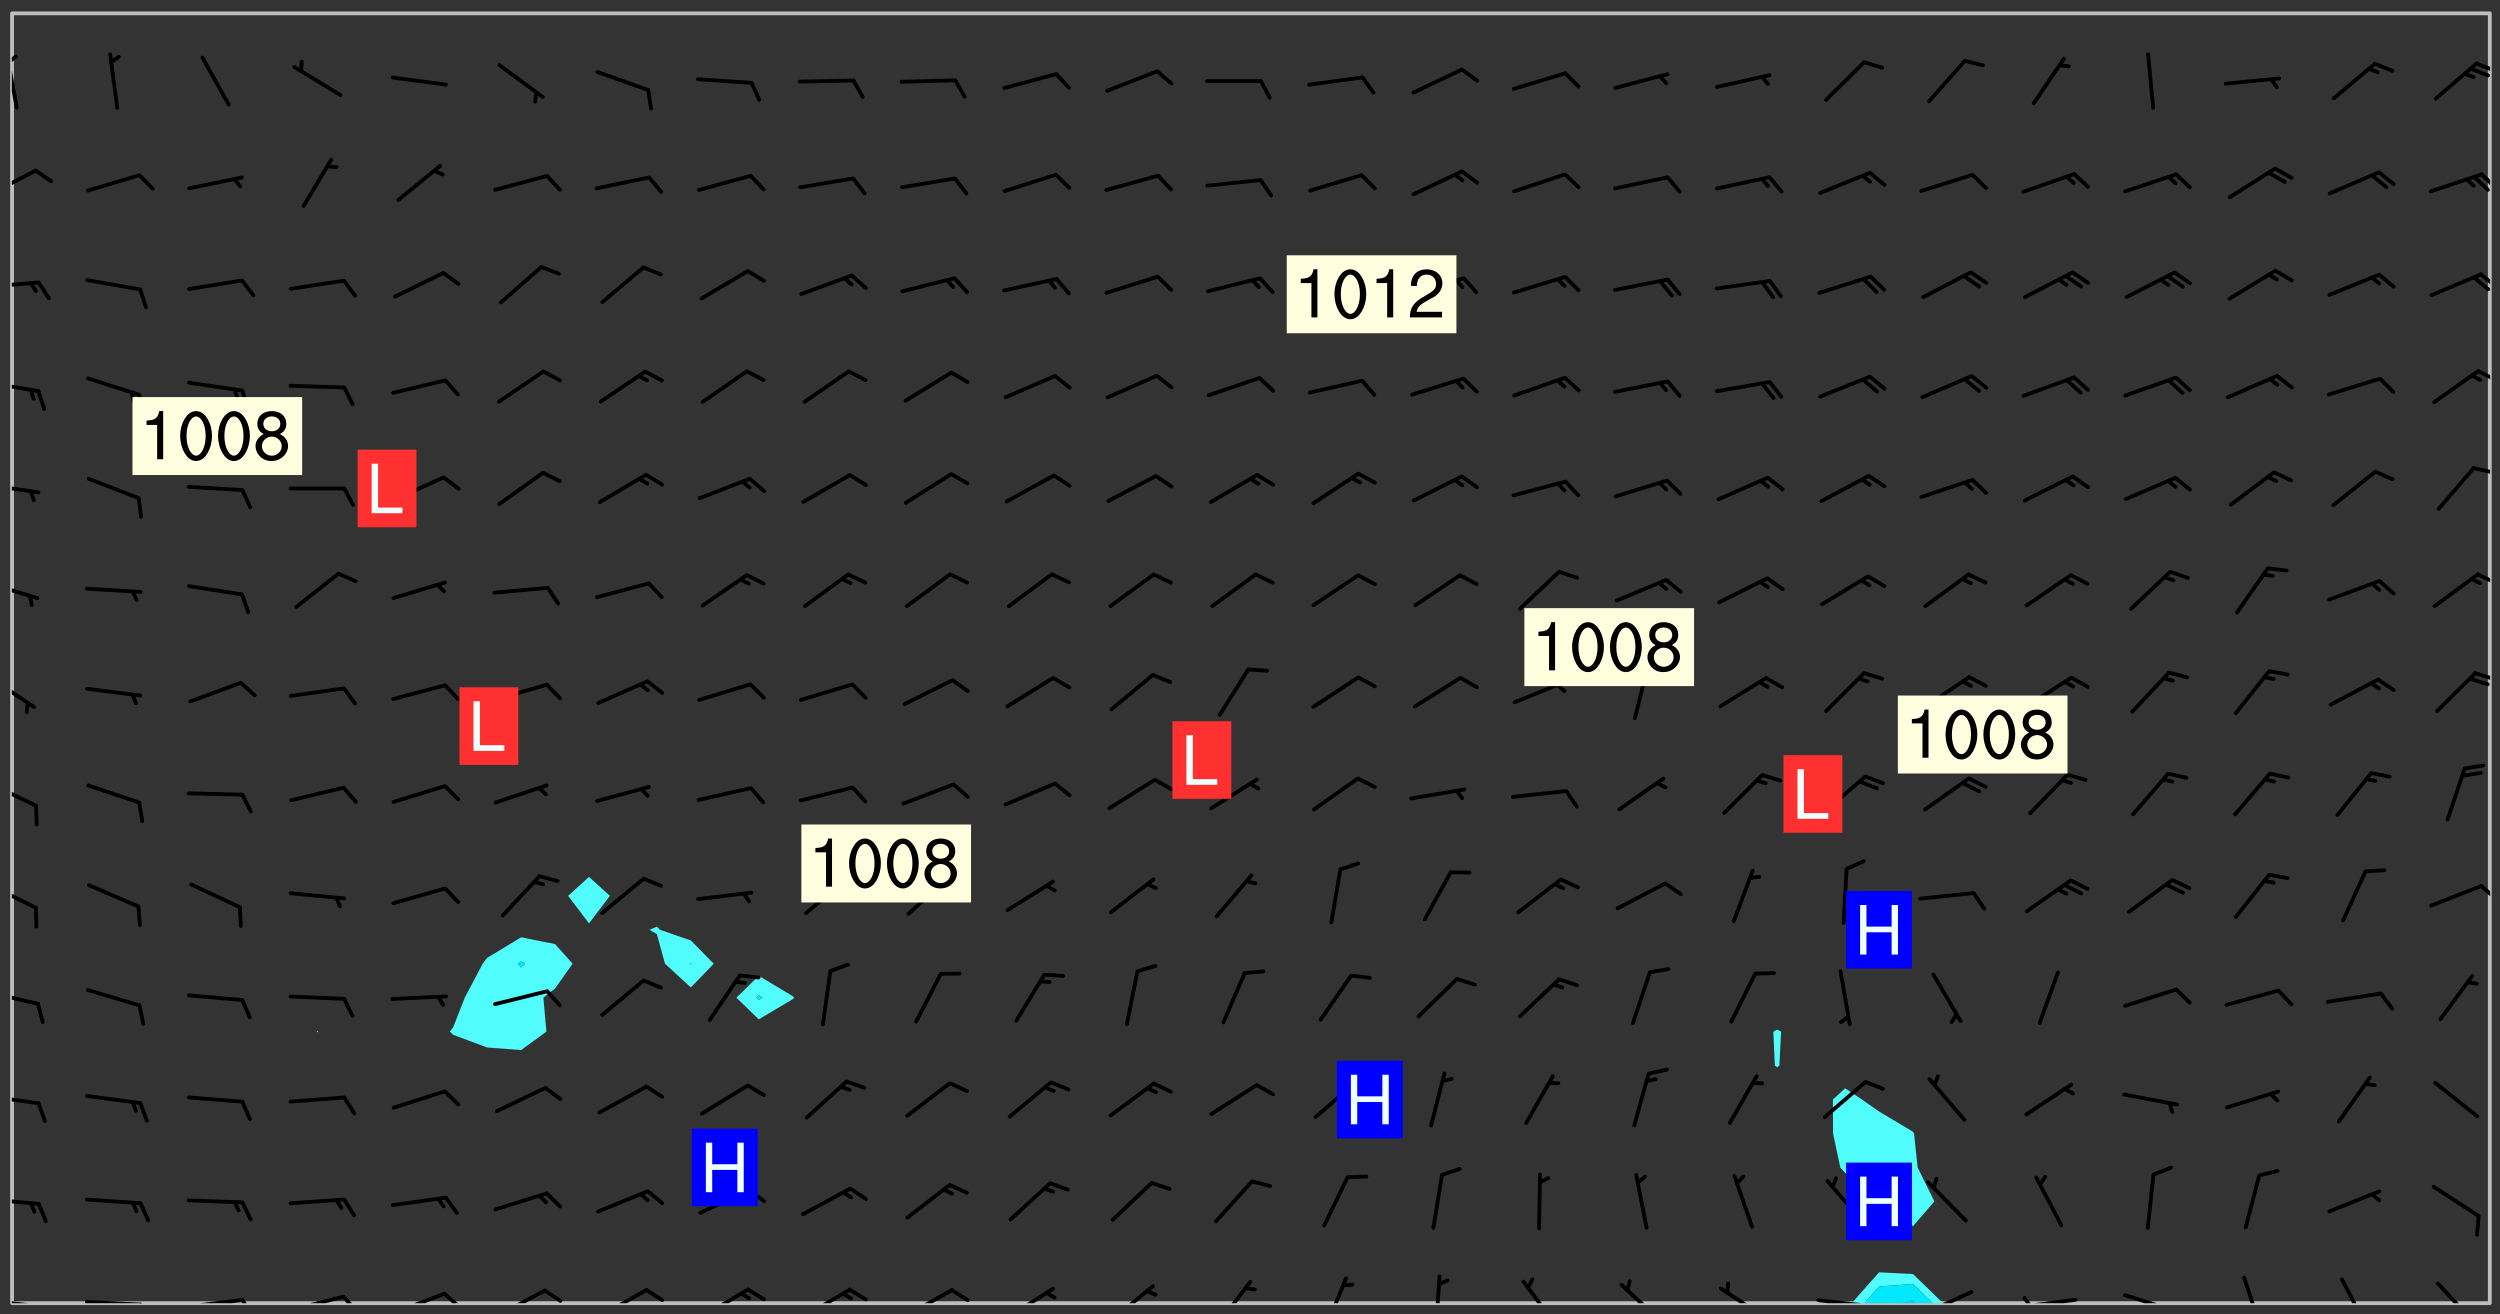 <svg xmlns="http://www.w3.org/2000/svg" role="img" xmlns:xlink="http://www.w3.org/1999/xlink" viewBox="142.45 309.95 326.84 171.84"><rect x="142.45" y="309.95" width="326.84" height="171.84" fill="#333333" stroke="none"/><defs><clipPath id="a"><path d="M144 311.672h1v168.656h-1zm0 0"/></clipPath><clipPath id="b"><path d="M144 311.672h324v168.656H144zm0 0"/></clipPath><clipPath id="c"><path d="M384 476h13v4.328h-13zm0 0"/></clipPath><clipPath id="d"><path d="M386 477h10v3.328h-10zm0 0"/></clipPath><clipPath id="e"><path d="M390 479h3v1.328h-3zm0 0"/></clipPath><clipPath id="f"><path d="M467 311.672h1v168.656h-1zm0 0"/></clipPath><clipPath id="g"><path d="M144 479h4v1.328h-4zm0 0"/></clipPath><clipPath id="h"><path d="M147 480h2v.328h-2zm0 0"/></clipPath><clipPath id="i"><path d="M153 479h9v1.328h-9zm0 0"/></clipPath><clipPath id="j"><path d="M160 480h3v.328h-3zm0 0"/></clipPath><clipPath id="k"><path d="M166 479h9v1.328h-9zm0 0"/></clipPath><clipPath id="l"><path d="M173 479h3v1.328h-3zm0 0"/></clipPath><clipPath id="m"><path d="M180 479h8v1.328h-8zm0 0"/></clipPath><clipPath id="n"><path d="M187 479h3v1.328h-3zm0 0"/></clipPath><clipPath id="o"><path d="M193 478h8v2.328h-8zm0 0"/></clipPath><clipPath id="p"><path d="M200 478h3v2.328h-3zm0 0"/></clipPath><clipPath id="q"><path d="M207 478h7v2.328h-7zm0 0"/></clipPath><clipPath id="r"><path d="M213 478h3v2.328h-3zm0 0"/></clipPath><clipPath id="s"><path d="M220 478h8v2.328h-8zm0 0"/></clipPath><clipPath id="t"><path d="M226 478h4v2.328h-4zm0 0"/></clipPath><clipPath id="u"><path d="M233 478h8v2.328h-8zm0 0"/></clipPath><clipPath id="v"><path d="M239 478h4v2.328h-4zm0 0"/></clipPath><clipPath id="w"><path d="M247 478h7v2.328h-7zm0 0"/></clipPath><clipPath id="x"><path d="M253 478h3v2.328h-3zm0 0"/></clipPath><clipPath id="y"><path d="M260 478h8v2.328h-8zm0 0"/></clipPath><clipPath id="z"><path d="M266 478h4v2.328h-4zm0 0"/></clipPath><clipPath id="A"><path d="M273 478h8v2.328h-8zm0 0"/></clipPath><clipPath id="B"><path d="M287 477h7v3.328h-7zm0 0"/></clipPath><clipPath id="C"><path d="M301 477h6v3.328h-6zm0 0"/></clipPath><clipPath id="D"><path d="M315 476h4v4.328h-4zm0 0"/></clipPath><clipPath id="E"><path d="M329 476h2v4.328h-2zm0 0"/></clipPath><clipPath id="F"><path d="M341 477h6v3.328h-6zm0 0"/></clipPath><clipPath id="G"><path d="M354 477h6v3.328h-6zm0 0"/></clipPath><clipPath id="H"><path d="M367 478h7v2.328h-7zm0 0"/></clipPath><clipPath id="I"><path d="M379 479h9v1.328h-9zm0 0"/></clipPath><clipPath id="J"><path d="M393 478h8v2.328h-8zm0 0"/></clipPath><clipPath id="K"><path d="M406 479h9v1.328h-9zm0 0"/></clipPath><clipPath id="L"><path d="M406 479h3v1.328h-3zm0 0"/></clipPath><clipPath id="M"><path d="M420 479h8v1.328h-8zm0 0"/></clipPath><clipPath id="N"><path d="M435 476h4v4.328h-4zm0 0"/></clipPath><clipPath id="O"><path d="M448 476h5v4.328h-5zm0 0"/></clipPath><clipPath id="P"><path d="M460 477h7v3.328h-7zm0 0"/></clipPath><clipPath id="Q"><path d="M144 466h4v2h-4zm0 0"/></clipPath><clipPath id="R"><path d="M144 452h4v3h-4zm0 0"/></clipPath><clipPath id="S"><path d="M144 439h4v3h-4zm0 0"/></clipPath><clipPath id="T"><path d="M144 425h4v4h-4zm0 0"/></clipPath><clipPath id="U"><path d="M466 425h2v3h-2zm0 0"/></clipPath><clipPath id="V"><path d="M144 411h4v5h-4zm0 0"/></clipPath><clipPath id="W"><path d="M144 398h4v5h-4zm0 0"/></clipPath><clipPath id="X"><path d="M465 397h3v2h-3zm0 0"/></clipPath><clipPath id="Y"><path d="M144 385h4v4h-4zm0 0"/></clipPath><clipPath id="Z"><path d="M466 384h2v3h-2zm0 0"/></clipPath><clipPath id="aa"><path d="M144 373h4v2h-4zm0 0"/></clipPath><clipPath id="ab"><path d="M465 370h3v2h-3zm0 0"/></clipPath><clipPath id="ac"><path d="M144 359h4v3h-4zm0 0"/></clipPath><clipPath id="ad"><path d="M466 358h2v2h-2zm0 0"/></clipPath><clipPath id="ae"><path d="M144 346h4v2h-4zm0 0"/></clipPath><clipPath id="af"><path d="M466 345h2v3h-2zm0 0"/></clipPath><clipPath id="ag"><path d="M465 345h3v4h-3zm0 0"/></clipPath><clipPath id="ah"><path d="M144 332h4v4h-4zm0 0"/></clipPath><clipPath id="ai"><path d="M466 332h2v3h-2zm0 0"/></clipPath><clipPath id="aj"><path d="M144 316h1v9h-1zm0 0"/></clipPath><clipPath id="ak"><path d="M144 317h1v2h-1zm0 0"/></clipPath><clipPath id="al"><path d="M465 318h3v2h-3zm0 0"/></clipPath><g id="am" clip-path="url(#clip1)"><path fill="#fff" fill-opacity="0" fill-rule="evenodd" d="M0 0h1000v1000H0zm0 0"/><path fill="#d3d3d3" fill-opacity="0" fill-rule="evenodd" d="M162.152 355.867l-.234.293.059.234.117.172.176.234.293.348.113.059.117-.172.059-.234.176-.176.465-.176h.699l.234.293.289.816.059.176.176.23.352.234.699.699.172.176.234.348.234.41.289.582.41.465.23.234.234.176.117.23.176.293.172 1.164v.234l.059.289.059.117.117.117.348.41.117.172.176.176.176.234.117.172.172.352.059.234.234.406.234-.059-.176.176-.059.93h-.582l-.234-.113-.348.113-.117.117-.059.293-.059.176-.117.172-.465.293-.059.234-.059.113v.645l.059.172v.41l.059.059v.406l.059.406.117.176.059.059.23.641-.059.293v.699l-.059.582v.234l-.059.23-.055.352v1.922l.055.117h.426l-.367.117-.023.352.891 1.168 1.742.539 1.34.359v.539l.09.809.535.715 1.52.27.891-.086.09 1.164.535.18 1.16-.18 2.055-.984 1.16-.363 1.879-.176 1.695-.18-.18.719-1.516.086-1.25.09-.805.27-1.074.809.27.719.535.898-.18.625-.266.809.266 1.078.625.898.805.18 1.25-.18-.266.723.098.504.055.293v.172l.059.293v.406l.176.117.352.117h.406l.293-.176.113-.117.059-.117.117-.23.059-.176.352-.465.23-.176.176-.059.176.059.059.176.117.988.055.469.059.172.117.234.176.059.816.059h.289l.117.234.059.406.059.352v1.105l.117.293.117.348.289.699.176.352.582.754.352.176.172.059.469.234.641.465.348.234.293.176.293.055.23.062.816.348.293.176.113.172.352.352.117.176.523.641v.289l.059.352v.348l.059.352.059.289.117.059.172.059h.176l.582.234.176.117.176.289.176.234.113.234.293.23.117.117v.41l.059.055.289.234.234.117.059.117.117.172.059.117.23.234.059.176.234.059.117.059-.117.113-.059.117v.117l-.117.293-.117.289v.582l.176.117.117.059.059.117.117.117.113.059.176.348.059.352.059.406v.176l-.059.176-.117.699v.172l.117.176.293.293h.406l.176.117.117.172.117.293v.234h-.527l-.23-.234h-.234l-.176.059-.059.699.059.348.117.176.176.41.117.23.289.469.176.055h.523l.234.059.758.641.059.293v.234l.059.059.23.348v.352l-.117.172v.293l.293.289.293.176.172.059.293.176.293.117.582.406.289.234.293.176.219.16.016.012.23.176.641.523.176.234.117.176.176.176.113.172v.641l.117.176.469.117.582.117.234.059.23.113.293.117.113.059.586.352.289.172.176.062.176.055.176.059.699.352.289.176.234.055.289.176.234.117.641.406.293.117.172.059.234.059.41.059.23.059.234.117.059.172-.41.176.469.059.059.293.113.234.176.055.234.059.176.059.406.117.641.234.117.172.059.234v.176l-.059.117-.059.406.234.234.117.059.348.117.641.23.176.117.289.117.176.176.234.465.582 1.105.176.176.348.176.176.117.352.117 1.047.523.234.059.465.113.293.059.465.176.758.582.234.234.348.465.176.176.289.234.816.699.293.176.289.289.293.176.293.289.695.641.176.176.293.234.289.234.469.289.641.582.348.234.234.293.348.348.352.465.934.992.348.406.117.176.234.059.113.117.645.176.23.113.234.059.293.176.23.117.934.699.406.406.234.176.406.176.234.117.816.348.348.234.234.117.293.289.23.117.758.352.352.172.23.059.293.117.234.059.871.176h.816l.469.23.172.059.875.699.465.117.293.059.176.059.23.059.469.059.348.059.352.059.406.059h.293l.172.059v.23l.176.176h.293l.348.059.352.059.699.117h.641l.465-.234.293-.176.172-.117.41-.172.289-.176.934-.465.469-.293.523-.293.465-.172.465-.176 1.051-.465.289-.117.41-.117.289-.117.527-.176 1.516-.699.582-.348.289-.059.293-.059.348-.117.875-.23.352-.117h.113l.234-.059.875-.234.234-.059h.812l.352-.059.816-.117.172-.059.352-.055.293-.059.23-.059.816-.176.176-.059h.348l.234-.059.465-.117.758-.172.234-.059h.348l.41-.117.289-.059 1.285-.059h.289l.41-.059.23-.059h.176l.875-.117h.406l.41-.117h.348l.352-.113.871-.059h1.75l1.047.289.41.117.289.117.352.117.289.117 1.051.172.289.059h.293l.293.059.172.059.41.059.172.059.117.059h.117l.117.059.352.059h.113l.41.066 1.922.395 1.926.395 1.52.449 1.695.719 2.145.805 1.605-.719 1.43-.805 1.16-1.078 1.25-.449 3.035-.719 1.875-.359 2.145-1.348 2.234-1.254 2.5-1.258 1.695-.449 1.785-.18 1.16-.27.625.539 1.34-.27.715-.988.984-1.344.445-.18.805-.359 1.875-.539 1.785-.449 1.25-.27 1.16-.09 1.699-.09 1.961-.27 1.25-.09h.539l.625-.09h.891l2.145-.18 2.41-.18 2.59-.09 1.695.18 1.609.09 1.43.359 1.16.719 1.875.988 1.16 1.527.266.715.629.09.355.898.535.539.535 1.527 1.074.359h.535l-.805.535.09 1.707.715 2.695.891.805.895.988.715 1.258 1.785.539 1.52-.18.355 1.344 1.609-.805.98-.539.27.27.316-.215.219-.145.801.449.449-.359h.355l.535-.27.539-.719.535-.27.625-.988 1.16.449.84.371 1.395.617 1.695-.18h1.605l1.785.09.18-1.707.535-1.344.805.27.492.848.402.406-.09.539v.359l.715.449.711-.27h1.43l.359.988.445 1.258.715 1.344 1.25.629 1.695.629.715-.18.18-.539.98-.09.449.359.086 1.258-.266.629-.535.18v.539l.715.984.266.539.984.988.801 1.078-.266.359-.09.898-.625 2.332-.355 2.066-.09 1.793-.18.719-.09.539v1.438l-.98 1.883-.359 1.707-.535.898-.805 1.168-.266.539 2.055 1.254.086.359-.355.539-.09-.18v.809l.09 1.438-.445.715-1.074.094-.266.715.535.898.805.719 1.16.809 1.34.27.445.359-.355.449-1.789-.09-1.25-.449-.715-.719-.625-.09-.176 3.59-.188 1.309h89.359V311.703h-55.27v49.082l.762.125 3.289.543 2.023 2.836v2.754l2.352.332 2.348.332h4.051l-1.379 4.16-2.023.707-2.023.703-.543.344-2.594 1.617-.188.117-2.023-2.078-.73-2.742-2.672-2.078-1.375-3.5-.066-.082-1.957-2.672 2.75-1.418v-49.082H294.422v91.414l.117.031.133.012.074.074.105.047.09.059.086.059.09.059.297.297.059.09.031.117.027.117.016.137-.031.117-.059.09-.059.086-.043.105-.047.102-.027.121v.145l.176.27.148.148.074.086.074.074.043.105.062.09.059.086.043.105.059.09.047.102.043.105.059.086.117.18.074.074.062.086.059.09.043.105.059.09.059.086.062.09.059.09.043.102.117.18.074.074.059.086.074.074.09.059.105.047h.148l.133-.016.133.016.102-.047.074-.074.047-.102-.016-.133v-.148l-.047-.105-.027-.117-.047-.102-.027-.121-.043-.102-.062-.09-.043-.102-.043-.105-.031-.117-.016-.133-.012-.137.086-.059.059-.086.121-.031.043.105.016.133v.117l.059.102.059.09.09.059.148.148.059.09.043.105-.012.102.086.059.105.047.086.059.09.059.074.074-.117.027-.105.047-.086.059-.074.074-.059.09-.062.086-.027.121-.047.102-.043.105-.031.117-.012.133-.016.133v.148l.027.117.047.105.043.102.059.09.074.074.09.059.074.074.09.059.059.09.043.105.047.102.117.031.133.016h.148l.117-.031.105.043.043.105.047.102.027.121L299.5 410l.027.117.031.121.027.117.105.043.102.047.133-.016.148.148.062.086.074.074.07.074.09.062.105.043.102.043.117.031.137.016.117-.031.074-.074.027-.117-.012-.133-.031-.121-.027-.117.043-.105h.117l.09.062.117.027h.148l.133.016h.148l.133.016.133-.016h.148l.133-.016.133-.012.137.012.117-.027.133-.016.191-.059-.059.176-.016.133-.027.121-.016.133-.059.086-.133.016-.105.047-.105.043-.117.031-.117.027-.266.031h-.148l-.133.016-.074.074.059.086.148.148.117.18.074.07.09.062.09.059.086.059.09.059.102.043.105.062.105.043.086.059.105.047.102.043.18.117.059.09-.043.102-.047.105.016.133.223.223.059.09.043.102.031.121.043.102.016.133.031.117.012.137.031.117.148.148.102.043.105.043.117.031.133.016.137.016h.117l.117-.031.09-.059.043-.105.047-.102.043-.105.031-.117.012-.133v-.148l-.012-.133-.016-.133-.031-.117-.043-.105-.047-.105-.043-.102-.043-.105-.016-.133.016-.133.027-.117.031-.117.027-.121.047-.102.09-.059.086-.062.074-.074.09-.059.223-.223.059-.086.074-.074.117-.18.059-.086v-.148l-.074-.074-.102-.047-.105-.043-.102-.043-.059-.09-.047-.105-.027-.117.09-.059.117-.031.102-.043.18-.117.148-.148.012-.133-.012-.105-.09-.059-.133.016h-.148l-.133.016-.133-.016-.121-.031-.086-.059-.074-.074-.059-.09-.062-.086-.117-.18-.059-.086.031-.121.086-.059.121-.031.059-.086v-.121l-.031-.117-.059-.09-.059-.086-.047-.105-.027-.117-.016-.133.059-.09.074-.074.09-.059.117-.18.074-.074.059-.086.148-.148.121-.031.133-.016.133.016.074.074.043.105.016.133-.031.117-.117.031-.133.012-.148.148-.043.105-.047.102-.027.121-.031.117v.148l.031.117.043.105.059.09.074.07.074.074.117.031.121.027.117-.027.133-.016h.117l.09.059.074.074.047.105.059.086.102.047.133.016.105.043.086.059-.012.105-.074.074-.18.117-.059.09-.09.059-.07.074-.074.074-.062.09-.027.117-.016.133.016.133-.016.133v.148l.016.133.027.117.031.121.074.074.09.059.086.059.09.059.117.031v.086l-.102.047-.09.059-.266.031-.117.027h-.148l-.105.043-.102.047-.059.09-.062.234-.012.133-.031.121-.016.133v.293l-.012.133.012.137.016.133.133.016.133.012.121.031.086.059.074.074.047.105.043.102.016.133v.445l-.016.133v.445l.031.266.027.117.016.133.031.117.086.211.031.266v.148l-.031.117-.027.117-.031.121-.027.117-.031.117-.031.121-.012.133-.016.133.09.059.117-.031.102.016.047.105-.031.266v.441l-.043.105-.047.105-.043.102-.043.105-.059.086-.031.121-.043.117-.031.117-.016.133.016.133.059.09.105.047.086.059.059.086-.012.137-.031.117-.043.102v.445l-.016.133v.148l-.031.117-.043.105-.027.117-.047.105-.043.102-.031.121-.027.117-.031.133-.031.117-.027.117-.043.105-.031.117-.031.121-.012.133-.016.133v.297l.027.117v.148l.047.398.027.117.059.09.121.031h.148l.133-.016.059.09v.117l-.059.09-.09.059-.102.043-.105.047-.09.059-.086.059-.137.016-.117-.031-.133-.016-.102.047-.062.086-.012.137-.016.133-.031.117-.027.117-.016.133-.031.121v.297l.016.133.031.117v.148l.012.133v.148l-.027.117-.047.102-.027.121-.031.117-.059.09-.074.074-.102.043-.105.047-.117.027-.121.031-.102-.047.059-.086.105-.047.027-.117.031-.117.027-.121.031-.117v-.148l.016-.133-.031-.117-.043-.105-.105.016-.074.074-.102.043-.09.062-.074.074-.043.102-.016.133-.031.117L304.25 426l-.031.117-.027.117-.031.121-.027.117-.031.117-.043.105-.09.059h-.09l-.117-.031-.031-.086.016-.137-.031-.117v-.148l-.012-.133v-.148l-.062-.234-.027-.121-.043-.102-.047-.105-.059-.086-.059-.09-.043-.105-.062-.086-.148-.148-.07-.074-.105-.047-.105-.043-.102-.043-.297-.297-.09-.074-.086-.059-.105-.043-.09-.062-.086-.059-.105-.043-.09-.059-.086-.062-.074-.07-.105-.047-.086-.059-.105-.043-.09-.062-.102-.043-.105-.043-.086-.059-.105-.047-.105-.043-.102-.047-.09-.059-.102-.043-.105-.043-.09-.062-.117-.027-.133-.016-.133.016H299.75l-.133.016-.117-.031-.09-.059-.074-.074-.09-.059-.102-.047h-.148l-.121-.027-.102-.043-.074-.074-.117-.18-.09-.059-.102-.043-.09-.062-.105-.043-.09-.059-.086-.059-.105-.047-.059-.086-.059-.09-.043-.105-.047-.102-.074-.074-.086-.059-.074-.074-.09-.059-.223-.223-.043-.105-.031-.266.105-.043h.145l.105.043.074.074.09.059.086.059.105.047.09.059.148.148.07.074.148.148.062.086.074.074.086.059.074.074.09.062.09.059.086.059.27.176.102.047.105.043.102.043.047-.074.059-.086.074-.074.07-.074.105.043.074.074.059.09.043.102.047.105.043.105.121.027.117-.027.074-.09.043-.105.059-.09.074-.074.105-.043.117-.027.133.012.09.059.148.148.059.09.043.105.047.102.043.105.043.102.105.047.105.043.133.016.086-.059.059-.09.074-.074.105-.043.117.027.105.047.102.043.105.043.102.047.18.117v.117l-.016.133.016.133.016.137.059.086.102.047.121.027.117.031h.148l.117-.031.059-.09.18-.117.059-.09.074-.074.059-.086.117-.18.18-.117.117.031.09.059.043.074-.016.133v.117l.09.059h.148l.133-.016.133-.012.266-.031.105-.043.117-.031.121-.027.074-.074.07-.074.062-.09-.016-.105-.047-.102-.102-.043-.105-.016-.117.027-.266.031h-.148l-.074-.074-.09-.059-.117-.031-.117-.027-.133-.016h-.148l-.133.016h-.297l-.105-.047-.148-.148-.043-.102-.059-.09.223-.223.086-.059.105-.043.117-.031.133-.016.133.016.137.016.102.043.133-.012.09-.062.102-.043.062-.09-.047-.102-.09-.059-.117-.031-.102-.043-.059-.09-.062-.09v-.117l.016-.133.105-.047.074-.07v-.121l-.09-.059-.031-.117.09-.059.074-.074.043-.105.059-.09.047-.102.016-.133v-.148l-.047-.105-.043-.102-.09-.059-.133-.016-.102-.043-.137-.016-.117-.031h-.445l-.133-.016-.133-.012-.133-.016-.117-.031h-.148l-.133-.016-.133-.012-.266-.031-.121-.043-.086-.059-.074-.074v-.148l.012-.133.105-.047.102-.043.133-.016h.152l.133-.016h.293l.121.031.102.043.09.059.234.062.121-.047.09-.059.102-.043.133-.016.105.043.102.047.133.012.121-.027h.145l.121-.031.117-.027.105-.047.074-.074.086-.059.148-.148.059-.086.047-.105.027-.117.016-.105-.102-.043-.09-.059-.117-.031-.105-.043-.09-.062-.074-.086-.074-.074-.102-.043-.105-.047-.102-.043-.059-.09-.047-.102-.086-.211-.062-.086-.059-.09-.074-.074-.086-.059h-.27l-.117.031-.09.059-.102.043-.133.016-.105-.016-.027-.117-.062-.09-.117-.031-.102-.043-.148-.148-.031-.117-.016-.105.074-.074.18-.117.117-.027.117-.031.137.016.102.043.105.043.102.047.105.043.117.031.133.016.117.027.133.016.105-.016.09-.059-.074-.074-.105-.043-.074-.074-.074-.09-.148-.148-.086-.059-.09-.059-.074-.074-.09-.059-.102-.047-.121-.027-.102-.047-.105-.043-.117-.031-.102-.043-.121-.031h-.148l-.117.031-.105.043-.086.062-.18.117-.086.059-.09.059-.105.047-.086.059-.105.043-.102.043-.105.047-.074.074-.059.09-.059.086-.047.105-.059.086-.074.074-.133-.012-.117-.031h-.117l-.074.074-.09.059-.074.074-.09.059-.086.059-.105.047-.102.043-.137.016-.102-.043-.148-.148-.105-.047h-.086l-.105.047-.102.043-.121.031-.117-.031-.074-.074v-.117l.031-.121.074-.07.059-.09.074-.074.117-.031.105-.043h.293l.133-.016.137-.016.102-.043.09-.059.102-.047.09-.059.133-.012.09.059.133.012.09-.059.086-.059.105-.043.09-.059.086-.062.09-.059.148-.148.059-.086.059-.09.105-.043.133-.016.117.027.121.031.059-.059.059-.09.031-.266.027-.117.105.012.133.016.102-.043.09-.059.059-.09.074-.074.059-.09.047-.102.012-.133-.012-.133-.047-.105-.148-.148-.059-.09-.059-.086-.043-.105v-.445l.016-.133v-.148l.012-.133-.059-.059-.09.059-.102-.043-.18-.117-.086-.059-.062-.09-.059-.09-.074-.074-.086-.059-.121.031-.102.012-.105.047-.086.059-.105.043-.148.148-.09.059-.086.059-.09.062-.105.043-.133.016v-.121l.105-.043.117-.031.074-.07.043-.105v-.148l-.027-.117-.148-.148-.133-.016h-.148l-.117.031-.105.043-.102.043-.09.062-.117.027-.074-.074.012-.133-.043-.102-.043-.105-.09-.059-.117.027-.121.031-.117.031-.102.043-.121.031-.102.043-.105.043-.09.059-.102.016v-.117l.016-.133-.059-.09-.074.043-.148.148-.059.09-.074.074-.047.105-.043.102-.074.074-.059.09-.074.074-.059.086-.074.074-.09.062-.074.07-.074.074-.102.016-.133.016-.105-.043v-.121l.148-.148.043-.102.059-.09.047-.102.043-.105.059-.09.031-.117.043-.102.031-.121.027-.117.047-.105.043-.102.043-.105.074-.07.09-.062.09-.059.102-.043h.297l.266-.031.105-.043-.074-.074-.117-.031-.105-.043-.09-.059-.102-.047-.09-.059-.102-.043-.105-.043-.09-.062-.086-.059-.105-.043-.102-.043-.121-.031-.117-.031-.102-.043L297.5 410.25l-.102-.043-.09-.059-.043-.105-.016-.133.102-.043.133-.016.137.016.133-.016.102-.043.059-.09.016-.105-.09-.059-.074-.074-.102-.043-.09-.059-.148-.148-.043-.105-.016-.133v-.293l-.059-.09-.09-.059-.074-.074-.043-.105-.031-.117-.059-.09-.074-.074-.117-.027-.074-.074-.09-.059-.09-.062-.086-.059-.074-.074-.059-.086-.047-.105-.086-.059-.148-.148-.195-.059-.133.016-.102.043-.074.074-.047.102-.043.105-.059.09-.059.086-.297.297-.09.059h-.086l-.062-.086-.043-.105.031-.117.059-.09.027-.117-.012-.133-.09-.062-.105.047-.117.027-.117.031-.27.176-.102.047-.117.027-.105.047-.09.059-.102.043-.059-.086-.047-.105.016-.133.047-.105.07-.074.074-.07.059-.09v-.148l-.043-.105h-.238l-.102.047-.031.117-.027.117-.031.121-.074.043-.133.016-.074-.047-.043-.102-.043-.105-.047-.102-.043-.105-.121.031-.102.043-.133.016-.117.031-.105.043-.09.059-.102.047-.121.027-.133.016-.102-.043-.059-.09-.047-.105-.043-.102-.043-.105v-.117l.059-.09.086-.059.18-.117.102-.047.105-.043.105-.059.102-.043.09-.062.102-.043.105-.059.102-.047.09-.059.105-.043.102-.043.09-.062.102-.043.137-.016.117.031.102.043.121.031.102.043.105.047.102.043.105.043.102.047.105.043.102.043.105.047.086.059.105.043.117.031.105.043.102.047.09.059.105.043.102.043.105.047.117.027.102.047.121.027h.148l.086-.059.016-.102.059-.09-.027-.117-.074-.074-.117-.18-.074-.074-.09-.074-.18-.117-.086-.059-.105-.043-.102-.047-.27-.176-.059-.09-.074-.074-.059-.09-.043-.102-.031-.117-.016-.137v-.562l-.012-.133-.016-.133-.031-.117-.016-.133-.012-.133-.031-.121-.223-.223-.059-.086-.016-.105.031-.117.133-.016v-91.414H172.992v1.453l-.059.234-.352 1.051-.172.523-.117.348-.176.41-.117.172-.234.293-.23.059h-.352l-.117.059-.23.406v.293l.117.176.23.23.117.234.641.758.293.465.176.234.23.352.234.348.641.816.176.465.172.41.117.695.176.469.117 1.398.059.465v.875l.117 1.047v4.781l-.059.465-.352 1.281-.176.523-.113.41-.352.93L172.934 336l-.234.582-.117.176-.172.348-.176.406-.352.816-.059.293-.113.293-.117.289-.059.176-.117.875-.059.406-.059.117-.059.176-.059.172-.23.527-.117.172v.234l-.117.234-.059.172-.176.586v.289l-.059.176v.293l-.059.113-.059.527v.172l-.055.234v2.621l-.176.816-.117.176-.176.234-.117.172-.113.234-.586.934-.23.289-.293.465-.176.234-.289.352-.352.699-.113.23-.176.41-.176.23-.406.527-.816.699-.293.172-.289.234-.176.117-.176.176-.523.406-.527.176-.172.176-.234.055-.641.176h-.758m12.211 31.023l-1.074.449.359.895 1.25-.715.445-.539-.98-.09"/><path fill="#d3d3d3" fill-opacity="0" fill-rule="evenodd" d="M201.508 416.598h-.895l.449.629.98.359.805-.09.445-.988-.176.09-.715-.355-.895.355m154.621 59.07l-.059-.523v-.293l.113-.293.059-.23.469-.469h.113l.117-.113.117-.059h.176l.234-.059h.348l.234.059.117.059.23.172.059.176.117.582v.293l-.117.176-.172.289-.176.176-.527.523-.23.234-.117.059h-.176l-.117-.059-.406-.293-.176-.117-.117-.059-.059-.113-.055-.117m6.641-10.957l-.059-.172v-1.109l.059-.172.176-.059.172-.059h.176l.234-.059.117.059.059.699-.059.172-.117.176-.117.059-.234.523-.113.059h-.234l-.059-.117m9.613-14.391l-.117-.176v-.699l.293-.875.117-.172.176-.352.113-.23.117-.293.352-.758.117-.23.172-.234h.176l.117-.059h.641l.117.059.234.234.172.113.352.293.117.117.113.176v.113l.117.059.117.117v.699l-.059.176v.23l-.059.176-.348 1.051-.117.23-.117.234-.117.059-.23.234-.641.289h-.875l-.41-.117-.641-.465"/><path fill="none" stroke="#bebebe" stroke-linecap="round" stroke-linejoin="round" stroke-miterlimit="10" stroke-width=".5" d="M467.957 311.695H144.027v168.625h323.93v-168.625"/><g clip-path="url(#a)"><path fill="#fff" fill-opacity="0" fill-rule="evenodd" d="M144 475.891v4.438h.004H144V311.672h.004H144v164.219"/></g><g clip-path="url(#b)"><path fill="#fff" fill-opacity="0" fill-rule="evenodd" d="M144.004 480.328V311.672h39.941v133.043l-.098.105.098.094.105-.094-.105-.105V311.672h26.629v120.82l-4.438 2.688-.582.766-2.344 4.438-1.512 3.871-.434.566.434.418 4.438 1.656 4.438.34 3.309-2.414-.395-4.438 1.527-1.203 2.293-3.234-2.293-2.57-4.441-.883V311.672h8.879v112.922l-2.73 2.477 2.73 3.598 2.73-3.598-2.73-2.477V311.672h8.875v119.422l-.969.414.969.57 1.062 3.867 3.375 3.094 3-3.094-3-3.043-4.031-1.395-.406-.414V311.672h13.316v125.855l-2.918 2.855 2.918 2.832 4.438-2.633.207-.199-.207-.203-4.438-2.652V311.672h133.148v132.887l-.504.262.199 4.441.305.219.285-.219.227-4.441-.512-.262V311.672h8.879v140.562l-1.598 1.465.023 4.438.941 4.438.633.715 4.438 3.105.945.621 3.492 3.246 2.797-3.246-2.191-4.441-.469-4.438-.137-.223-4.438-2.648-2.234-1.566-2.203-1.465v-140.562h84.324v168.656h-71.516l-3.934-3.812-4.438-.227-3.574 4.039H144.004"/></g><path fill="#50fcfc" fill-rule="evenodd" d="M183.945 444.914l-.098-.094.098-.105.105.105-.105.094m17.754.324l-.434-.418.434-.566 1.512-3.871 2.344-4.438.582-.766 4.438-2.688v3.133l-.438.32.438.496.543-.496-.543-.32v-3.133l4.441.883 2.293 2.57-2.293 3.234-1.527 1.203.395 4.438-3.309 2.414-4.438-.34-4.438-1.656"/><path fill="#00e8fc" fill-rule="evenodd" d="M210.574 436.441l-.438-.496.438-.32.543.32-.543.496"/><path fill="#50fcfc" fill-rule="evenodd" d="M219.453 430.668l-2.73-3.598 2.73-2.477 2.73 2.477-2.73 3.598m8.875 1.41l-.969-.57.969-.414.406.414 4.031 1.395v2.961l-.09.082.09.086.082-.086-.082-.082v-2.961l3 3.043-3 3.094-3.375-3.094-1.062-3.867"/><path fill="#00e8fc" fill-rule="evenodd" d="M232.766 436.031l-.09-.086.09-.082.082.082-.082.086"/><path fill="#50fcfc" fill-rule="evenodd" d="M241.645 443.215l-2.918-2.832 2.918-2.855v2.535l-.328.32.328.316.508-.316-.508-.32v-2.535l4.438 2.652.207.203-.207.199-4.438 2.633"/><path fill="#00e8fc" fill-rule="evenodd" d="M241.645 440.699l-.328-.316.328-.32.508.32-.508.316"/><path fill="#50fcfc" fill-rule="evenodd" d="M374.488 449.262l-.199-4.441.504-.262.512.262-.227 4.441-.285.219-.305-.219m7.609 8.875l-.023-4.438 1.598-1.465 2.203 1.465 2.234 1.566 4.438 2.648.137.223.469 4.438 2.191 4.441-2.797 3.246-3.492-3.246-.945-.621-4.438-3.105-.633-.715-.941-4.438"/><g clip-path="url(#c)"><path fill="#50fcfc" fill-rule="evenodd" d="M384.535 480.328h1.641l1.934-2.184 4.438-.344 2.609 2.527h1.324l-3.934-3.812-4.438-.227-3.574 4.039"/></g><g clip-path="url(#d)"><path fill="#00e8fc" fill-rule="evenodd" d="M386.176 480.328l1.934-2.184 4.438-.344 2.609 2.527h-2.211l-.398-.387-1.691.387h-4.68"/></g><g clip-path="url(#e)"><path fill="#00d4fc" fill-rule="evenodd" d="M390.855 480.328l1.691-.387.398.387h-2.09"/></g><g clip-path="url(#f)"><path fill="#fff" fill-opacity="0" fill-rule="evenodd" d="M467.996 480.328H468V311.672h-.004H468v168.656h-.004"/></g><g clip-path="url(#g)"><path fill="none" stroke="#000" stroke-linecap="round" stroke-linejoin="round" stroke-miterlimit="10" stroke-width=".5" d="M147.492 480.727l-6.984-.797"/></g><g clip-path="url(#h)"><path fill="none" stroke="#000" stroke-linecap="round" stroke-linejoin="round" stroke-miterlimit="10" stroke-width=".5" d="M147.492 480.727l.898 2.285"/></g><g clip-path="url(#i)"><path fill="none" stroke="#000" stroke-linecap="round" stroke-linejoin="round" stroke-miterlimit="10" stroke-width=".5" d="M160.824 480.504l-7.02-.348"/></g><g clip-path="url(#j)"><path fill="none" stroke="#000" stroke-linecap="round" stroke-linejoin="round" stroke-miterlimit="10" stroke-width=".5" d="M160.824 480.504l1.043 2.219"/></g><g clip-path="url(#k)"><path fill="none" stroke="#000" stroke-linecap="round" stroke-linejoin="round" stroke-miterlimit="10" stroke-width=".5" d="M174.117 479.91l-6.977.836"/></g><g clip-path="url(#l)"><path fill="none" stroke="#000" stroke-linecap="round" stroke-linejoin="round" stroke-miterlimit="10" stroke-width=".5" d="M174.117 479.91l1.402 2.016"/></g><g clip-path="url(#m)"><path fill="none" stroke="#000" stroke-linecap="round" stroke-linejoin="round" stroke-miterlimit="10" stroke-width=".5" d="M187.352 479.469l-6.812 1.723"/></g><g clip-path="url(#n)"><path fill="none" stroke="#000" stroke-linecap="round" stroke-linejoin="round" stroke-miterlimit="10" stroke-width=".5" d="M187.352 479.469L189 481.285"/></g><g clip-path="url(#o)"><path fill="none" stroke="#000" stroke-linecap="round" stroke-linejoin="round" stroke-miterlimit="10" stroke-width=".5" d="M200.547 479.086l-6.574 2.488"/></g><g clip-path="url(#p)"><path fill="none" stroke="#000" stroke-linecap="round" stroke-linejoin="round" stroke-miterlimit="10" stroke-width=".5" d="M200.547 479.086l1.844 1.617"/></g><g clip-path="url(#q)"><path fill="none" stroke="#000" stroke-linecap="round" stroke-linejoin="round" stroke-miterlimit="10" stroke-width=".5" d="M213.668 478.66l-6.184 3.336"/></g><g clip-path="url(#r)"><path fill="none" stroke="#000" stroke-linecap="round" stroke-linejoin="round" stroke-miterlimit="10" stroke-width=".5" d="M213.668 478.66l2.043 1.359"/></g><g clip-path="url(#s)"><path fill="none" stroke="#000" stroke-linecap="round" stroke-linejoin="round" stroke-miterlimit="10" stroke-width=".5" d="M226.953 478.605l-6.125 3.445"/></g><g clip-path="url(#t)"><path fill="none" stroke="#000" stroke-linecap="round" stroke-linejoin="round" stroke-miterlimit="10" stroke-width=".5" d="M226.953 478.605l2.066 1.324"/></g><g clip-path="url(#u)"><path fill="none" stroke="#000" stroke-linecap="round" stroke-linejoin="round" stroke-miterlimit="10" stroke-width=".5" d="M240.23 478.539l-6.051 3.578"/></g><g clip-path="url(#v)"><path fill="none" stroke="#000" stroke-linecap="round" stroke-linejoin="round" stroke-miterlimit="10" stroke-width=".5" d="M240.23 478.539l2.094 1.277"/></g><path fill="none" stroke="#000" stroke-linecap="round" stroke-linejoin="round" stroke-miterlimit="10" stroke-width=".5" d="M239.352 479.059l1.047.641"/><g clip-path="url(#w)"><path fill="none" stroke="#000" stroke-linecap="round" stroke-linejoin="round" stroke-miterlimit="10" stroke-width=".5" d="M253.551 478.551l-6.062 3.555"/></g><g clip-path="url(#x)"><path fill="none" stroke="#000" stroke-linecap="round" stroke-linejoin="round" stroke-miterlimit="10" stroke-width=".5" d="M253.551 478.551l2.09 1.285"/></g><path fill="none" stroke="#000" stroke-linecap="round" stroke-linejoin="round" stroke-miterlimit="10" stroke-width=".5" d="M252.668 479.066l1.047.645"/><g clip-path="url(#y)"><path fill="none" stroke="#000" stroke-linecap="round" stroke-linejoin="round" stroke-miterlimit="10" stroke-width=".5" d="M266.902 478.609l-6.133 3.438"/></g><g clip-path="url(#z)"><path fill="none" stroke="#000" stroke-linecap="round" stroke-linejoin="round" stroke-miterlimit="10" stroke-width=".5" d="M266.902 478.609l2.062 1.328"/></g><g clip-path="url(#A)"><path fill="none" stroke="#000" stroke-linecap="round" stroke-linejoin="round" stroke-miterlimit="10" stroke-width=".5" d="M280.109 478.434l-5.918 3.789"/></g><path fill="none" stroke="#000" stroke-linecap="round" stroke-linejoin="round" stroke-miterlimit="10" stroke-width=".5" d="M279.25 478.984l1.066.602"/><g clip-path="url(#B)"><path fill="none" stroke="#000" stroke-linecap="round" stroke-linejoin="round" stroke-miterlimit="10" stroke-width=".5" d="M293.18 478.098l-5.43 4.461"/></g><path fill="none" stroke="#000" stroke-linecap="round" stroke-linejoin="round" stroke-miterlimit="10" stroke-width=".5" d="M292.391 478.746l1.133.473"/><g clip-path="url(#C)"><path fill="none" stroke="#000" stroke-linecap="round" stroke-linejoin="round" stroke-miterlimit="10" stroke-width=".5" d="M305.906 477.531l-4.25 5.594"/></g><path fill="none" stroke="#000" stroke-linecap="round" stroke-linejoin="round" stroke-miterlimit="10" stroke-width=".5" d="M305.289 478.344l1.211.199"/><g clip-path="url(#D)"><path fill="none" stroke="#000" stroke-linecap="round" stroke-linejoin="round" stroke-miterlimit="10" stroke-width=".5" d="M318.426 477.078l-2.66 6.504"/></g><path fill="none" stroke="#000" stroke-linecap="round" stroke-linejoin="round" stroke-miterlimit="10" stroke-width=".5" d="M318.039 478.023l1.219-.125"/><g clip-path="url(#E)"><path fill="none" stroke="#000" stroke-linecap="round" stroke-linejoin="round" stroke-miterlimit="10" stroke-width=".5" d="M330.656 476.824l-.492 7.008"/></g><path fill="none" stroke="#000" stroke-linecap="round" stroke-linejoin="round" stroke-miterlimit="10" stroke-width=".5" d="M330.586 477.844l1.121-.5"/><g clip-path="url(#F)"><path fill="none" stroke="#000" stroke-linecap="round" stroke-linejoin="round" stroke-miterlimit="10" stroke-width=".5" d="M341.629 477.508l4.195 5.641"/></g><path fill="none" stroke="#000" stroke-linecap="round" stroke-linejoin="round" stroke-miterlimit="10" stroke-width=".5" d="M342.238 478.328l.527-1.105"/><g clip-path="url(#G)"><path fill="none" stroke="#000" stroke-linecap="round" stroke-linejoin="round" stroke-miterlimit="10" stroke-width=".5" d="M354.457 477.945l5.168 4.766"/></g><path fill="none" stroke="#000" stroke-linecap="round" stroke-linejoin="round" stroke-miterlimit="10" stroke-width=".5" d="M355.211 478.641l.309-1.188"/><g clip-path="url(#H)"><path fill="none" stroke="#000" stroke-linecap="round" stroke-linejoin="round" stroke-miterlimit="10" stroke-width=".5" d="M367.418 478.406l5.879 3.848"/></g><path fill="none" stroke="#000" stroke-linecap="round" stroke-linejoin="round" stroke-miterlimit="10" stroke-width=".5" d="M368.273 478.965l.109-1.223"/><g clip-path="url(#I)"><path fill="none" stroke="#000" stroke-linecap="round" stroke-linejoin="round" stroke-miterlimit="10" stroke-width=".5" d="M380.18 479.93l6.98.801"/></g><g clip-path="url(#J)"><path fill="none" stroke="#000" stroke-linecap="round" stroke-linejoin="round" stroke-miterlimit="10" stroke-width=".5" d="M393.793 481.793l6.387-2.93"/></g><g clip-path="url(#K)"><path fill="none" stroke="#000" stroke-linecap="round" stroke-linejoin="round" stroke-miterlimit="10" stroke-width=".5" d="M406.816 480.785l6.969-.91"/></g><g clip-path="url(#L)"><path fill="none" stroke="#000" stroke-linecap="round" stroke-linejoin="round" stroke-miterlimit="10" stroke-width=".5" d="M407.832 480.652l-.711-1"/></g><g clip-path="url(#M)"><path fill="none" stroke="#000" stroke-linecap="round" stroke-linejoin="round" stroke-miterlimit="10" stroke-width=".5" d="M420.266 479.277l6.703 2.102"/></g><g clip-path="url(#N)"><path fill="none" stroke="#000" stroke-linecap="round" stroke-linejoin="round" stroke-miterlimit="10" stroke-width=".5" d="M438.02 483.668l-2.176-6.68"/></g><g clip-path="url(#O)"><path fill="none" stroke="#000" stroke-linecap="round" stroke-linejoin="round" stroke-miterlimit="10" stroke-width=".5" d="M451.867 483.445l-3.242-6.234"/></g><g clip-path="url(#P)"><path fill="none" stroke="#000" stroke-linecap="round" stroke-linejoin="round" stroke-miterlimit="10" stroke-width=".5" d="M465.953 482.902l-4.781-5.148"/></g><g clip-path="url(#Q)"><path fill="none" stroke="#000" stroke-linecap="round" stroke-linejoin="round" stroke-miterlimit="10" stroke-width=".5" d="M147.5 467.336l-7-.645"/></g><path fill="none" stroke="#000" stroke-linecap="round" stroke-linejoin="round" stroke-miterlimit="10" stroke-width=".5" d="M147.5 467.336l.949 2.262m-1.969-2.355l.477 1.129m13.863-1.121l-7.012-.473m7.012.473l1.004 2.238m-2.023-2.309l.5 1.121m13.84-1.156l-7.023-.262m7.023.262l1.07 2.211m-2.09-2.25l.535 1.105m13.793-1.441l-7.008.488m7.008-.488l1.301 2.078m-2.32-2.008l.652 1.039m13.656-1.352l-6.957.973m6.957-.973l1.441 1.988m-2.453-1.848l.723.996m13.48-1.699l-6.707 2.098m6.707-2.098l1.746 1.723m-2.723-1.418l.871.863m13.316-1.449l-6.5 2.66m6.5-2.66l1.887 1.566m-2.832-1.18l.945.785m13.246-1.332l-6.363 2.98m6.363-2.98L242.348 467m-2.887-1.043l.98.738m13.168-1.355l-6.176 3.348m6.176-3.348l2.047 1.355m-2.945-.871l1.023.68m12.883-1.637l-5.566 4.293m5.566-4.293l2.234 1.016m-3.043-.391l1.117.508m12.82-1.352l-5.191 4.73m5.191-4.73l2.312.824m-3.066-.137l1.156.414m12.871-1.148l-5.105 4.824m5.105-4.824l2.324.781m10.793-.977l-4.715 5.215m4.715-5.215l2.379.602m10.113-1.156l-3.066 6.324m3.066-6.324l2.453-.09m9.895-.215l-1.133 6.934m1.133-6.934l2.324-.789m10.48.742l-.113 7.027m.098-6.004l1.094-.559m11.508-.398l1.348 6.895m-1.152-5.891l.953-.773m11.688-.102l2.305 6.637m-1.969-5.672l.832-.898m10.996.598l4.609 5.309m-3.938-4.535l.438-1.145m12.051.516l4.918 5.02m-4.203-4.289l.371-1.168m13.062-.168l3.254 6.23m-2.781-5.324l.691-1.012m14.148-.273l-.746 6.988m.746-6.988l2.277-.914m11.547 1.008l-1.762 6.801m1.762-6.801l2.387-.574m13.309 2.664l-6.52 2.621m5.57-2.238l.938.789m13.012 2.055l-5.891-3.832m5.891 3.832l-.219 2.445"/><g clip-path="url(#R)"><path fill="none" stroke="#000" stroke-linecap="round" stroke-linejoin="round" stroke-miterlimit="10" stroke-width=".5" d="M147.48 454.188l-6.961-.977"/></g><path fill="none" stroke="#000" stroke-linecap="round" stroke-linejoin="round" stroke-miterlimit="10" stroke-width=".5" d="M147.48 454.188l.84 2.305m12.477-2.328l-6.965-.93m6.965.93l.855 2.297m-1.867-2.434l.426 1.148m13.922-1.199l-7.004-.555m7.004.555l.977 2.25m12.34-2.801l-7.008.547m7.008-.547l1.316 2.07m11.84-2.871l-6.691 2.148m6.691-2.148l1.758 1.711m11.383-2.156l-6.34 3.035m6.34-3.035l1.973 1.457m11.25-1.633l-6.156 3.391m6.156-3.391l2.055 1.344m11.18-1.484l-5.992 3.672m5.992-3.672l2.113 1.246m10.805-1.773l-5.199 4.727m5.199-4.727l2.309.828m-3.066-.141l1.156.414m13.105-.875l-5.578 4.27m5.578-4.27l2.234 1.023m10.996-1.133l-5.41 4.488m5.41-4.488l2.27.934m-3.059-.277l1.137.465m13.09-.965l-5.652 4.176m5.652-4.176l2.211 1.059m-3.035-.449l1.109.527m13.164-.938l-5.922 3.781m5.922-3.781l2.137 1.203m10.875-1.609l-5.316 4.594m4.543-3.926l1.145.445m11.156-2.223l-1.742 6.809m1.488-5.816l1.191-.289m13.242-.352l-3.469 6.109m2.965-5.223l1.227.035m11.793-1.254l-1.871 6.773m1.871-6.773l2.398-.531m-2.668 1.516l1.195-.266m13.203-.379l-3.5 6.094m2.992-5.207l1.227.039m13.508-.176l-5.32 4.59m5.32-4.59l2.285.891m6.082-1.262l4.574 5.332m-3.91-4.555l.445-1.145m17.422 1.094l-5.855 3.883m5.004-3.32l1.078.586m13.613 1.441l-6.906-1.297m5.902 1.105l.363 1.172m13.859-2.668l-6.715 2.078m5.738-1.777l.871.863m12.086-3l-4.047 5.746m3.457-4.91l1.219.156m7.914-.309l5.496 4.379"/><g clip-path="url(#S)"><path fill="none" stroke="#000" stroke-linecap="round" stroke-linejoin="round" stroke-miterlimit="10" stroke-width=".5" d="M147.418 441.195l-6.836-1.625"/></g><path fill="none" stroke="#000" stroke-linecap="round" stroke-linejoin="round" stroke-miterlimit="10" stroke-width=".5" d="M147.418 441.195l.621 2.375m12.645-2.188l-6.738-2m6.738 2l.488 2.406m12.957-3.105l-7-.602m7 .602l.965 2.258m12.363-2.406l-7.023-.305m7.023.305l1.055 2.215m12.258-2.535l-7.02.336m6-.285l.625 1.055m13.609-1.781l-6.82 1.688m6.82-1.688l1.641 1.828m10.969-3.227l-5.406 4.488m5.406-4.488l2.27.93m10.316-1.594l-3.949 5.812m3.949-5.812l2.441.266m-3.016.582l1.219.133m11.184-1.555l-.973 6.961m.973-6.961l2.305-.84m12.137 1.199l-3.227 6.242m3.227-6.242l2.453-.027m11.078.148l-3.66 6m3.66-6l2.449.148m-2.98.727l1.223.07m11.484-1.391l-1.383 6.891m1.383-6.891l2.352-.703m11.664.922l-2.781 6.453m2.781-6.453l2.445-.199m11.488.543l-4.016 5.766m4.016-5.766l2.434.293m11.387.137l-5.031 4.906m5.031-4.906l2.34.75m11.012-.711l-5.102 4.832m5.102-4.832l2.324.777m-3.066-.074l1.164.387m11.457-2.008l-2.23 6.664m2.23-6.664l2.418-.406m11.348.594l-3.133 6.289m3.133-6.289l2.453-.066m9.898 6.672l-1.203-6.922m1.027 5.914l-.969.754m15.629-.172l-3.543-6.066m3.027 5.184l-.645 1.043m11.504.109l2.398-6.605m15.461 2.23l-6.691 2.141m6.691-2.141l1.758 1.711m11.602-1.57l-6.777 1.863m6.777-1.863l1.684 1.781m11.715-1.391l-6.945 1.078m6.945-1.078l1.469 1.965m10.457-4.254l-4.164 5.66m3.559-4.836l1.215.176"/><g clip-path="url(#T)"><path fill="none" stroke="#000" stroke-linecap="round" stroke-linejoin="round" stroke-miterlimit="10" stroke-width=".5" d="M147.145 428.633l-6.289-3.129"/></g><path fill="none" stroke="#000" stroke-linecap="round" stroke-linejoin="round" stroke-miterlimit="10" stroke-width=".5" d="M147.145 428.633l.066 2.453m13.332-2.625l-6.453-2.785m6.453 2.785l.199 2.445m13.07-2.348l-6.363-2.98m6.363 2.98l.121 2.453m13.508-3.609l-6.992-.668m5.977.57l.469 1.137m13.742-2.34l-6.754 1.934m6.754-1.934l1.707 1.762m10.629-3.363l-4.797 5.137m4.797-5.137l2.371.637m-3.066.113l1.184.316m13.137-.738l-5.414 4.48m5.414-4.48l2.27.934m11.828.887l-6.977.844m5.961-.723l.699 1.008m12.832-2.969l-5.383 4.52m4.602-3.859l1.137.457m12.887-1.199l-5.238 4.684m4.477-4.004l1.152.426m13.285-.629l-5.953 3.73m5.086-3.188l1.062.609m12.918-1.438l-5.555 4.301m4.746-3.676l1.121.504m12.504-1.652l-4.555 5.348m3.891-4.57l1.199.266m11.09-1.832l-1.176 6.926m1.176-6.926l2.328-.773m12.094 1.16l-3.391 6.152m3.391-6.152l2.453.035m11.957.906l-5.578 4.273m5.578-4.273l2.23 1.02m-3.043-.398l1.117.508m13.336-.621l-6.23 3.254m6.23-3.254l2.023 1.391m9.406-3.055l-2.461 6.582m2.102-5.625l1.219-.16m11.422-1.016l-.395 7.02m.395-7.02l2.23-1.027m14.383 4.168l-6.988.738m6.988-.738l1.371 2.035m11.324-3.684l-5.75 4.035m5.75-4.035l2.188 1.109m-3.023-.523l2.188 1.113m-3.023-.523l1.094.555m13.852-1.793l-5.664 4.16m5.664-4.16l2.211 1.066m-3.035-.461l2.211 1.066m11.273-2.348l-4.355 5.512m4.355-5.512l2.414.438m-3.047.363l1.207.219m12.023-1.461l-2.918 6.395m2.918-6.395l2.449-.148m12.676 2.062l-6.543 2.566"/><g clip-path="url(#U)"><path fill="none" stroke="#000" stroke-linecap="round" stroke-linejoin="round" stroke-miterlimit="10" stroke-width=".5" d="M466.832 425.785l1.863 1.598"/></g><g clip-path="url(#V)"><path fill="none" stroke="#000" stroke-linecap="round" stroke-linejoin="round" stroke-miterlimit="10" stroke-width=".5" d="M147.16 415.289l-6.32-3.07"/></g><path fill="none" stroke="#000" stroke-linecap="round" stroke-linejoin="round" stroke-miterlimit="10" stroke-width=".5" d="M147.16 415.289l.09 2.449m13.398-2.867l-6.664-2.234m6.664 2.234l.402 2.418m13.09-3.449l-7.023-.172m7.023.172l1.102 2.195m12.121-3.098l-6.836 1.633m6.836-1.633l1.621 1.84m11.633-2.055l-6.715 2.062m6.715-2.062l1.738 1.73m11.551-1.812l-6.664 2.227m5.695-1.902l.891.844m13.453-.973L220.5 414.672m5.797-1.57l.836.895m13.5-1.016l-6.855 1.543m6.855-1.543l1.602 1.863m11.695-1.938l-6.82 1.695m6.82-1.695l1.641 1.824m11.547-2.227l-6.566 2.5m6.566-2.5l1.848 1.613m11.422-1.734l-6.473 2.742m6.473-2.742l1.906 1.547m11.152-2.035l-5.961 3.719m5.961-3.719l2.125 1.227M306.75 411.875l-5.941 3.754m5.078-3.207l1.066.609m13.012-1.305l-5.738 4.055m5.738-4.055l2.191 1.105m11.719.336l-6.93 1.172m5.922-1.004l.75.973m13.602-.938l-6.984.762m6.984-.762l1.379 2.031m11.324-3.664l-5.762 4.027m4.922-3.441l1.094.559m12.668-1.609l-4.977 4.961m4.977-4.961l2.348.723m-3.07 0l1.172.359m13.039-.895l-5.324 4.586m5.324-4.586l2.289.891m-3.062-.223l2.285.887m12.012-1.293l-5.738 4.059m5.738-4.059l2.191 1.105m-3.027-.512l2.191 1.102m11.535-2.191l-4.887 5.051m4.887-5.051l2.355.68m-3.066.059l1.176.336m12.699-1.207l-4.586 5.32m4.586-5.32l2.395.539m-3.062.234l1.195.27m12.773-1.055l-4.559 5.344m4.559-5.344l2.398.527m-3.062.25l1.199.266m12.711-1.105l-4.418 5.465m4.418-5.465l2.406.469m-3.051.328l1.203.234m11.664-1.629l-2.238 6.66m2.238-6.66l2.422-.398m-2.746 1.367l2.422-.398"/><g clip-path="url(#W)"><path fill="none" stroke="#000" stroke-linecap="round" stroke-linejoin="round" stroke-miterlimit="10" stroke-width=".5" d="M146.918 402.395l-5.836-3.91"/></g><path fill="none" stroke="#000" stroke-linecap="round" stroke-linejoin="round" stroke-miterlimit="10" stroke-width=".5" d="M146.07 401.824l-.125 1.223m14.855-2.164l-6.973-.887m5.957.758l.434 1.148m13.707-2.68l-6.594 2.43m6.594-2.43l1.832 1.637m11.664-.918l-6.953.996m6.953-.996l1.449 1.98m11.785-2.383l-6.793 1.797m6.793-1.797l1.668 1.801m11.629-1.871l-6.754 1.938m6.754-1.938l1.703 1.766m11.449-2.215l-6.43 2.836m6.43-2.836l1.93 1.516m-2.867-1.102l.965.758m13.434-.773l-6.723 2.039m6.723-2.039l1.73 1.742m11.59-1.734l-6.73 2.023m6.73-2.023l1.727 1.746m11.367-2.297l-6.289 3.129m6.289-3.129l1.996 1.426m11.16-1.715l-5.973 3.703m5.973-3.703l2.121 1.234m10.91-1.629l-5.402 4.496m5.402-4.496l2.27.926m10.215-1.652l-3.742 5.945m3.742-5.945l2.449.18m11.93.863l-5.871 3.863m5.871-3.863l2.152 1.176m11.199-1.117l-5.945 3.742m5.945-3.742l2.129 1.219m11.469-.672l-6.508 2.648m5.562-2.262l.941.785m10.918-3.254l-1.707 6.816m1.457-5.824l1.191-.297m14.504.859l-5.969 3.707m5.969-3.707l2.121 1.23m-2.988-.691l1.062.617m12.621-1.789l-4.969 4.969m4.969-4.969l2.348.719m-3.07.004l1.172.359m13.293-.566l-5.824 3.938m5.824-3.938l2.168 1.148m-3.016-.574l1.082.574m13.125-1.074l-5.914 3.793m5.914-3.793l2.141 1.199m-3-.648l1.07.602m12.551-1.82L421.215 403m4.805-5.125l2.367.641m-3.066.105l1.184.32m12.613-1.254l-4.371 5.5m4.371-5.5l2.414.445m-3.051.355l1.207.223m13.664.078l-6.207 3.297m6.207-3.297l2.031 1.375m-2.938-.895l1.02.688m12.59-1.992l-4.988 4.949"/><g clip-path="url(#X)"><path fill="none" stroke="#000" stroke-linecap="round" stroke-linejoin="round" stroke-miterlimit="10" stroke-width=".5" d="M466.055 397.965l2.344.727"/></g><path fill="none" stroke="#000" stroke-linecap="round" stroke-linejoin="round" stroke-miterlimit="10" stroke-width=".5" d="M465.332 398.684l2.344.727"/><g clip-path="url(#Y)"><path fill="none" stroke="#000" stroke-linecap="round" stroke-linejoin="round" stroke-miterlimit="10" stroke-width=".5" d="M147.355 388.16l-6.711-2.074"/></g><path fill="none" stroke="#000" stroke-linecap="round" stroke-linejoin="round" stroke-miterlimit="10" stroke-width=".5" d="M146.379 387.859l.23 1.207m14.215-1.734l-7.016-.418m5.992.359l.512 1.113m13.789-.719l-6.941-1.09m6.941 1.09l.801 2.32m11.805-5.035l-5.523 4.34m5.523-4.34l2.246.992m11.672.164l-6.73 2.027m5.75-1.73l.863.871m13.566-.473l-7 .637m7-.637l1.344 2.055m11.867-2.637l-6.789 1.801m6.789-1.801l1.672 1.797m11.141-2.891l-5.785 3.988m5.785-3.988l2.18 1.129m-3.02-.547l1.086.562m13.012-1.223l-5.672 4.145m5.672-4.145l2.211 1.07m-3.035-.469l1.105.535m13.031-1.145l-5.664 4.16m5.664-4.16l2.211 1.062m11.098-1.07l-5.652 4.176m5.652-4.176l2.215 1.055m11.109-1.039l-5.672 4.145m5.672-4.145l2.211 1.066m11.109-1.062l-5.68 4.137m5.68-4.137l2.207 1.074m11.188-.961l-5.84 3.91m5.84-3.91l2.164 1.16m11.148-1.164l-5.832 3.918m5.832-3.918l2.164 1.156m10.785-1.613l-5.102 4.832m5.102-4.832l2.324.781m11.68.281l-6.48 2.707m6.48-2.707l1.898 1.555m-2.84-1.16l.949.777M373.5 385.559l-6.289 3.129m6.289-3.129l2 1.426m-2.914-.973l1 .715m13.094-1.422l-6.016 3.637m6.016-3.637l2.105 1.262m-2.98-.73l1.051.629m12.965-1.418l-5.668 4.152m5.668-4.152l2.211 1.07m-3.035-.465l1.105.535m13.102-1.047l-5.801 3.965m5.801-3.965l2.172 1.137m-3.016-.559l1.086.566m12.727-1.574l-5.113 4.824m5.113-4.824l2.324.789m-3.066-.086l1.16.395m12.355-1.566l-4.027 5.762m4.027-5.762l2.434.297m-3.02.543l1.215.148m13.969.676l-6.594 2.434m6.594-2.434l1.832 1.633m-2.793-1.277l.918.816m12.895-2.035l-5.664 4.16"/><g clip-path="url(#Z)"><path fill="none" stroke="#000" stroke-linecap="round" stroke-linejoin="round" stroke-miterlimit="10" stroke-width=".5" d="M466.395 385.043l2.211 1.062"/></g><path fill="none" stroke="#000" stroke-linecap="round" stroke-linejoin="round" stroke-miterlimit="10" stroke-width=".5" d="M465.57 385.648l1.105.531"/><g clip-path="url(#aa)"><path fill="none" stroke="#000" stroke-linecap="round" stroke-linejoin="round" stroke-miterlimit="10" stroke-width=".5" d="M147.473 374.332l-6.945-1.047"/></g><path fill="none" stroke="#000" stroke-linecap="round" stroke-linejoin="round" stroke-miterlimit="10" stroke-width=".5" d="M146.465 374.18l.406 1.156m13.719-.258l-6.551-2.539m6.551 2.539l.293 2.434m13.254-3.492l-7.016-.422m7.016.422l1.02 2.23m12.301-2.441h-7.023m7.023 0l1.152 2.168m11.848-3.625l-6.395 2.914m6.395-2.914l1.945 1.492m11.027-2.086l-5.707 4.102m5.707-4.102l2.199 1.09m11.285-.828l-6.047 3.578m6.047-3.578l2.094 1.277m-2.973-.758l1.047.641m13.402-.637l-6.555 2.531m6.555-2.531l1.855 1.605m-2.812-1.238l.93.801m13.109-1.652l-6.094 3.5m6.094-3.5l2.078 1.301m11.164-1.426l-5.945 3.75m5.945-3.75l2.129 1.215m11.289-1.039l-6.152 3.398m6.152-3.398l2.055 1.34m11.297-1.27l-6.227 3.258m6.227-3.258l2.027 1.383m11.207-1.527l-6.066 3.547m6.066-3.547l2.09 1.289m-2.973-.773l1.047.645m13.051-1.324l-5.863 3.875m5.863-3.875l2.156 1.172m-3.008-.609l1.074.586m13.301-.789l-6.277 3.156m6.277-3.156l2 1.414m-2.914-.957l1 .711m13.484-.492l-6.793 1.805m6.793-1.805l1.672 1.801m-2.66-1.539l.836.902m13.43-1.297l-6.715 2.066m6.715-2.066l1.738 1.734m-2.715-1.434l.871.867m13.281-1.543l-6.438 2.82m6.438-2.82l1.926 1.523m-2.863-1.113l.965.762m13.172-1.414l-6.203 3.305m6.203-3.305l2.035 1.371m-2.938-.891l1.016.688m13.434-.629l-6.668 2.223m6.668-2.223l1.777 1.691m-2.746-1.367l.887.848m13.207-1.629l-6.285 3.141m6.285-3.141l1.996 1.422m-2.91-.965l.996.711m13.32-.98l-6.461 2.766m6.461-2.766l1.91 1.535m-2.852-1.133l.957.766m12.879-1.895l-5.621 4.219m5.621-4.219l2.223 1.043m-3.039-.43l1.109.523m12.961-1.215l-5.5 4.375m5.5-4.375l2.25.977m10.605-1.453l-4.578 5.328"/><g clip-path="url(#ab)"><path fill="none" stroke="#000" stroke-linecap="round" stroke-linejoin="round" stroke-miterlimit="10" stroke-width=".5" d="M465.852 371.145l2.395.539"/></g><g clip-path="url(#ac)"><path fill="none" stroke="#000" stroke-linecap="round" stroke-linejoin="round" stroke-miterlimit="10" stroke-width=".5" d="M147.461 361.09l-6.922-1.191"/></g><path fill="none" stroke="#000" stroke-linecap="round" stroke-linejoin="round" stroke-miterlimit="10" stroke-width=".5" d="M147.461 361.09l.77 2.328m-1.777-2.504l.387 1.168m13.82-.512l-6.691-2.152m6.691 2.152l.434 2.414m-1.406-2.73l.215 1.211m14.203-1.457l-6.949-1.027m6.949 1.027l.824 2.309m-1.836-2.461l.414 1.156m13.949-1.406l-7.023-.223m7.023.223l1.082 2.203m12.141-3.129l-6.836 1.629m6.836-1.629l1.621 1.84m11.18-3l-5.812 3.949m5.812-3.949l2.172 1.145m11.152-1.133l-5.828 3.926m5.828-3.926l2.164 1.152m-3.012-.582l1.082.578m13.055-1.184l-5.777 3.996m5.777-3.996l2.18 1.125m11.145-1.117l-5.793 3.98m5.793-3.98l2.176 1.133m11.238-.98l-5.992 3.676m5.992-3.676l2.113 1.242m11.434-.797l-6.453 2.781m6.453-2.781l1.914 1.535m11.387-1.562l-6.43 2.836m6.43-2.836l1.93 1.52m11.496-1.234l-6.648 2.266m6.648-2.266l1.789 1.68m11.629-1.32l-6.855 1.551m6.855-1.551l1.602 1.855m11.641-2.129l-6.707 2.098m6.707-2.098l1.746 1.723m-2.723-1.418l.871.859m13.383-1.277l-6.633 2.324m6.633-2.324l1.801 1.664m-2.766-1.328l.902.832m13.508-.691l-6.895 1.367m6.895-1.367l1.551 1.902m-2.555-1.703l.777.949m13.555-1.066l-6.922 1.207m6.922-1.207l1.508 1.938m-2.516-1.762l1.508 1.938m12.617-2.816l-6.523 2.613m6.523-2.613l1.875 1.582m-2.824-1.203l1.875 1.582m12.355-2.043l-6.457 2.773m6.457-2.773l1.914 1.539m-2.852-1.133l1.91 1.535m12.414-1.758L407 361.699m6.602-2.41l1.824 1.637m-2.785-1.289l1.824 1.641m12.465-1.957l-6.625 2.344m6.625-2.344l1.809 1.656m-2.773-1.316l1.809 1.66m12.379-2.234l-6.441 2.812m6.441-2.812l1.922 1.523m-2.859-1.113l.961.762m13.43-.801l-6.715 2.074m6.715-2.074l1.738 1.73m11.086-2.723l-5.738 4.055"/><g clip-path="url(#ad)"><path fill="none" stroke="#000" stroke-linecap="round" stroke-linejoin="round" stroke-miterlimit="10" stroke-width=".5" d="M466.43 358.465l2.191 1.105"/></g><path fill="none" stroke="#000" stroke-linecap="round" stroke-linejoin="round" stroke-miterlimit="10" stroke-width=".5" d="M465.598 359.055l1.094.555"/><g clip-path="url(#ae)"><path fill="none" stroke="#000" stroke-linecap="round" stroke-linejoin="round" stroke-miterlimit="10" stroke-width=".5" d="M147.5 346.879l-7 .598"/></g><path fill="none" stroke="#000" stroke-linecap="round" stroke-linejoin="round" stroke-miterlimit="10" stroke-width=".5" d="M147.5 346.879l1.332 2.059m-2.352-1.973l.668 1.031m13.625-.207l-6.918-1.219m6.918 1.219l.762 2.332m12.562-3.508l-6.934 1.129m6.934-1.129l1.484 1.953m11.836-1.922l-6.945 1.066m6.945-1.066l1.469 1.969m11.531-2.977l-6.316 3.082m6.316-3.082l1.984 1.441m10.816-2.215l-5.289 4.629m5.289-4.629l2.293.875m11.066-.824l-5.375 4.527m5.375-4.527l2.277.918m11.375-.441l-6.051 3.574m6.051-3.574l2.094 1.281m11.496-.703l-6.598 2.418m6.598-2.418l1.824 1.641m-2.785-1.289l.914.82m13.473-.816l-6.82 1.707m6.82-1.707l1.641 1.824m-2.633-1.574l.82.91m13.508-1.059l-6.863 1.504m6.863-1.504l1.59 1.871m-2.586-1.652l.793.938m13.438-1.457l-6.703 2.105m6.703-2.105l1.75 1.719m11.621-1.52l-6.816 1.707m6.816-1.707l1.645 1.824m-2.633-1.574l.82.91m13.508-1.062l-6.863 1.512m6.863-1.512l1.59 1.871m-2.59-1.648l.797.934m13.496-1.246L327 348.023m6.82-1.691l1.641 1.824m-2.633-1.578l.82.914m13.438-1.336l-6.723 2.043m6.723-2.043l1.734 1.738m-2.711-1.441l.867.867m13.512-.82l-6.895 1.355m6.895-1.355l1.547 1.906m-2.551-1.707l1.551 1.902m12.801-1.914l-6.961.98m6.961-.98l1.441 1.988m-2.453-1.844l1.441 1.984m12.754-2.703l-6.695 2.129m6.695-2.129l1.754 1.719m-2.727-1.406l1.754 1.715m12.301-2.586l-6.23 3.246m6.23-3.246l2.023 1.387m-2.93-.914l2.023 1.387m12.195-1.863l-6.227 3.254m6.227-3.254l2.027 1.387m-2.934-.914l2.027 1.387m-2.934-.914l1.016.695m14.125-1.613l-6.254 3.199m6.254-3.199l2.016 1.402m-2.922-.938l2.012 1.402m-2.922-.938l1.004.703m14-1.863l-5.996 3.66m5.996-3.66l2.113 1.246m-2.984-.715l1.055.625m13.387-.648L446.992 348.5m6.508-2.645l1.883 1.574m-2.828-1.191l.941.789m13.305-1.207l-6.48 2.715"/><g clip-path="url(#af)"><path fill="none" stroke="#000" stroke-linecap="round" stroke-linejoin="round" stroke-miterlimit="10" stroke-width=".5" d="M466.801 345.82l1.902 1.551"/></g><g clip-path="url(#ag)"><path fill="none" stroke="#000" stroke-linecap="round" stroke-linejoin="round" stroke-miterlimit="10" stroke-width=".5" d="M465.859 346.215l1.898 1.551"/></g><g clip-path="url(#ah)"><path fill="none" stroke="#000" stroke-linecap="round" stroke-linejoin="round" stroke-miterlimit="10" stroke-width=".5" d="M147.125 332.254l-6.25 3.219"/></g><path fill="none" stroke="#000" stroke-linecap="round" stroke-linejoin="round" stroke-miterlimit="10" stroke-width=".5" d="M147.125 332.254l2.016 1.398m11.543-.793l-6.734 2.004m6.734-2.004l1.723 1.75m11.664-1.453l-6.883 1.414m5.883-1.207l.781.945m11.895-3.461l-3.602 6.031m3.078-5.156l1.227.062m13.531-.145l-5.441 4.445m4.648-3.801l1.133.477m13.648.191l-6.789 1.82m6.789-1.82l1.672 1.797m11.691-1.594l-6.883 1.414m6.883-1.414l1.566 1.891m11.695-2.113l-6.777 1.859m6.777-1.859l1.684 1.785m11.707-1.438l-6.93 1.164m6.93-1.164l1.496 1.945m11.82-1.938l-6.93 1.148m6.93-1.148l1.492 1.949m11.707-2.441l-6.695 2.133m6.695-2.133l1.754 1.715m11.598-1.586l-6.773 1.875m6.773-1.875l1.688 1.781m11.734-1.211l-6.988.734m6.988-.734l1.375 2.031m11.812-2.68l-6.727 2.031m6.727-2.031l1.727 1.738m11.402-2.223l-6.355 2.996m6.355-2.996l1.965 1.469m-2.891-1.031l.984.734m13.41-.785l-6.664 2.223m6.664-2.223l1.777 1.691m11.645-1.301l-6.879 1.445m6.879-1.445l1.57 1.887m11.742-1.902l-6.871 1.473m6.871-1.473l1.578 1.879m-2.578-1.664l.789.941m13.344-1.738l-6.512 2.641m6.512-2.641l1.883 1.578m-2.828-1.195l.941.789m13.418-.906l-6.707 2.109m6.707-2.109l1.746 1.723m11.531-1.828l-6.633 2.32m6.633-2.32l1.805 1.668m-2.77-1.328l.902.832m13.395-1.129l-6.664 2.234m6.664-2.234l1.781 1.688m-2.754-1.363l.891.844m13.035-1.926l-5.941 3.75m5.941-3.75l2.129 1.215m-2.992-.668l2.129 1.215m12.309-1.27l-6.461 2.766m6.461-2.766l1.91 1.539m-2.852-1.137l1.914 1.539m12.445-1.672l-6.668 2.223"/><g clip-path="url(#ai)"><path fill="none" stroke="#000" stroke-linecap="round" stroke-linejoin="round" stroke-miterlimit="10" stroke-width=".5" d="M466.895 332.75l1.777 1.691"/></g><path fill="none" stroke="#000" stroke-linecap="round" stroke-linejoin="round" stroke-miterlimit="10" stroke-width=".5" d="M465.926 333.074l1.777 1.691m-2.75-1.367l.891.844"/><g clip-path="url(#aj)"><path fill="none" stroke="#000" stroke-linecap="round" stroke-linejoin="round" stroke-miterlimit="10" stroke-width=".5" d="M143.367 317.09l1.266 6.914"/></g><g clip-path="url(#ak)"><path fill="none" stroke="#000" stroke-linecap="round" stroke-linejoin="round" stroke-miterlimit="10" stroke-width=".5" d="M143.551 318.098l.965-.762"/></g><path fill="none" stroke="#000" stroke-linecap="round" stroke-linejoin="round" stroke-miterlimit="10" stroke-width=".5" d="M156.855 317.062l.918 6.969m-.781-5.953l.996-.711m10.926.113l3.434 6.133m8.594-4.891l6.008 3.652m-5.133-3.121l.07-1.227m11.891 2.059l6.965.926m12.664 1.617l-5.664-4.16m4.84 3.555l-.176 1.211m14.797-1.512l-6.625-2.352m6.625 2.352l.359 2.43m13.148-3.375l-7.012-.461m7.012.461l1.008 2.238m12.316-2.539l-7.027.141m7.027-.141l1.191 2.145m12.121-2.168l-7.023.188m7.023-.188l1.211 2.137m11.984-2.957l-6.785 1.828m6.785-1.828l1.676 1.793m11.52-2.156l-6.547 2.555m6.547-2.555l1.863 1.598m11.691-.32h-7.027m7.027 0l1.152 2.168m12.133-2.645l-6.965.953m6.965-.953l1.434 1.992m11.57-3.023l-6.344 3.02m6.344-3.02L335.555 320.5m11.535-.973l-6.727 2.039m6.727-2.039l1.73 1.742m11.617-1.617l-6.793 1.789m5.805-1.527l.832.898m13.504-1.035l-6.855 1.543M372.785 320l.801.93m12.582-2.852l-4.996 4.941m4.996-4.941l2.344.73m10.801-.895l-4.652 5.27m4.652-5.27l2.387.57m10.578-.84l-3.953 5.809m3.379-4.965l1.219.133m10.367-1.57l.656 6.996m16.484-3.84l-6.996.68m5.977-.578l.68 1.02m12.848-3.035l-5.383 4.512m5.383-4.512l2.277.918m-3.059-.262l1.137.457m12.934-1.148l-5.328 4.578"/><g clip-path="url(#al)"><path fill="none" stroke="#000" stroke-linecap="round" stroke-linejoin="round" stroke-miterlimit="10" stroke-width=".5" d="M466.227 318.258l2.285.895"/></g><path fill="none" stroke="#000" stroke-linecap="round" stroke-linejoin="round" stroke-miterlimit="10" stroke-width=".5" d="M465.453 318.926l2.285.891m-3.062-.227l1.145.445"/><path fill="#00f" fill-rule="evenodd" d="M383.801 472.086h8.617V461.941h-8.617v10.145"/><path fill="azure" fill-rule="evenodd" d="M385.633 463.773h.832v2.824h3.289v-2.824h.832v6.48h-.832v-2.918h-3.289v2.918h-.832v-6.48"/><path fill="#00f" fill-rule="evenodd" d="M232.895 467.648h8.621V457.504h-8.621v10.145"/><path fill="azure" fill-rule="evenodd" d="M234.73 459.336h.832v2.824h3.285v-2.824h.836v6.48h-.836v-2.918h-3.285v2.918h-.832v-6.48"/><path fill="#00f" fill-rule="evenodd" d="M317.227 458.773h8.617V448.625h-8.617v10.148"/><path fill="azure" fill-rule="evenodd" d="M319.059 450.457h.832v2.824h3.285v-2.824h.836v6.48h-.836v-2.914h-3.285v2.914h-.832v-6.48"/><path fill="#00f" fill-rule="evenodd" d="M383.801 436.578h8.617v-10.145h-8.617v10.145"/><path fill="azure" fill-rule="evenodd" d="M385.633 428.266h.832v2.824h3.289v-2.824h.832v6.48h-.832v-2.914h-3.289v2.914h-.832v-6.48"/><path fill="#ff3030" fill-rule="evenodd" d="M375.617 418.828h7.695v-10.148h-7.695v10.148"/><path fill="azure" fill-rule="evenodd" d="M377.449 410.512h.836v5.742h3.191v.738h-4.027v-6.48"/><path fill="#ff3030" fill-rule="evenodd" d="M295.727 414.387h7.695v-10.145h-7.695v10.145"/><path fill="azure" fill-rule="evenodd" d="M297.559 406.074h.836v5.742h3.191v.738h-4.027v-6.48"/><path fill="#ff3030" fill-rule="evenodd" d="M202.523 409.949h7.691v-10.145h-7.691v10.145"/><path fill="azure" fill-rule="evenodd" d="M204.355 401.637h.832v5.738h3.195v.742h-4.027v-6.48"/><path fill="#ff3030" fill-rule="evenodd" d="M189.207 378.883h7.691v-10.148h-7.691v10.148"/><path fill="azure" fill-rule="evenodd" d="M191.039 370.566h.836v5.742h3.191v.738h-4.027v-6.48"/><path fill="#ffffe0" fill-rule="evenodd" d="M341.742 399.648h22.184v-10.191h-22.184v10.191"/><path fill-rule="evenodd" d="M345.242 391.289h.512v6.297h-.789v-4.488h-1.387v-.559l.559-.062.254-.055.227-.09.203-.141.176-.211.141-.293.105-.398m4.816 0l.227.02.219.059.211.086.195.121.184.152.172.176.301.418.242.492.18.547.113.582.039.59-.039.594-.113.582-.18.555-.242.504-.301.426-.172.18-.184.152-.195.125-.211.094-.219.055-.227.02-.23-.02-.219-.055-.207-.094-.199-.125-.184-.152-.172-.18-.301-.426-.242-.504-.18-.555-.113-.582-.039-.594h.836l.027.562.082.508.125.441.164.375.191.301.211.219.223.137.227.047.227-.047.223-.137.211-.219.188-.301.164-.375.125-.441.082-.508.031-.562-.031-.562-.082-.5-.125-.434-.164-.367-.188-.293-.211-.215-.223-.129-.227-.047-.227.047-.223.129-.211.215-.191.293-.164.367-.125.434-.082.5-.027.562h-.836l.039-.59.113-.582.18-.547.242-.492.301-.418.172-.176.184-.152.199-.121.207-.086.219-.059.23-.02m4.949 0l.23.02.219.059.207.086.199.121.184.152.172.176.301.418.242.492.18.547.113.582.039.59-.039.594-.113.582-.18.555-.242.504-.301.426-.172.18-.184.152-.199.125-.207.094-.219.055-.23.02-.227-.02-.219-.055-.211-.094-.195-.125-.184-.152-.172-.18-.301-.426-.242-.504-.18-.555-.113-.582-.039-.594h.836l.027.562.082.508.125.441.164.375.191.301.207.219.223.137.227.047.227-.047.223-.137.211-.219.191-.301.164-.375.125-.441.082-.508.027-.562-.027-.562-.082-.5-.125-.434-.164-.367-.191-.293-.211-.215-.223-.129-.227-.047-.227.047-.223.129-.207.215-.191.293-.164.367-.125.434-.082.5-.027.562h-.836l.039-.59.113-.582.18-.547.242-.492.301-.418.172-.176.184-.152.195-.121.211-.086.219-.059.227-.02m4.953 0l.387.031.359.082.324.137.277.188.23.234.176.285.105.332.039.379-.02.273-.059.234-.086.203-.113.168-.129.145-.141.121-.285.199.23.117.207.148.184.172.152.191.125.215.09.23.055.242.02.258-.031.309-.105.324-.172.328-.238.305-.309.27-.375.215-.211.082-.227.059-.246.039-.262.012-.258-.012-.242-.039-.223-.059-.207-.082-.359-.215-.289-.27-.223-.305-.156-.328-.094-.324-.031-.309h.836l.027.25.074.238.125.211.16.184.191.152.223.113.238.074.254.023.258-.023.238-.074.219-.113.195-.152.16-.184.121-.211.078-.238.027-.25-.027-.254-.078-.234-.121-.215-.16-.184-.195-.152-.219-.113-.238-.074-.258-.023-.254.023-.238.074-.223.113-.191.152-.16.184-.125.215-.074.234-.027.254h-.836l.02-.254.059-.242.09-.223.121-.207.156-.191.18-.172.207-.156.234-.129-.289-.199-.137-.121-.129-.145-.113-.168-.086-.203-.059-.234-.02-.273h.785l.023.215.066.191.102.164.137.141.168.113.188.082.207.047.219.02.223-.02.207-.047.188-.082.164-.113.137-.141.105-.164.066-.191.023-.215-.023-.215-.066-.191-.105-.164-.137-.141-.164-.113-.188-.082-.207-.047-.223-.02-.219.02-.207.047-.188.082-.168.113-.137.141-.102.164-.066.191-.023.215h-.785l.035-.379.109-.332.172-.285.23-.234.281-.188.32-.137.359-.082.387-.031"/><path fill="#ffffe0" fill-rule="evenodd" d="M390.566 411.074h22.18v-10.191h-22.18v10.191"/><path fill-rule="evenodd" d="M394.066 402.715h.508v6.297h-.785v-4.488h-1.391v-.559l.559-.062.254-.055.23-.09.203-.141.172-.211.145-.293.105-.398m4.812 0l.23.02.219.059.207.086.195.121.184.152.172.176.305.418.242.492.18.547.109.582.039.59-.039.594-.109.582-.18.555-.242.504-.305.426-.172.18-.184.152-.195.125-.207.094-.219.055-.23.02-.23-.02-.219-.055-.207-.094-.195-.125-.184-.152-.172-.18-.305-.426-.242-.504-.18-.555-.109-.582-.039-.594h.832l.031.562.078.508.129.441.16.375.191.301.211.219.223.137.227.047.227-.047.223-.137.211-.219.191-.301.16-.375.129-.441.082-.508.027-.562-.027-.562-.082-.5-.129-.434-.16-.367-.191-.293-.211-.215-.223-.129-.227-.047-.227.047-.223.129-.211.215-.191.293-.16.367-.129.434-.078.5-.031.562h-.832l.039-.59.109-.582.18-.547.242-.492.305-.418.172-.176.184-.152.195-.121.207-.086.219-.059.23-.02m4.953 0l.23.02.219.059.207.086.195.121.184.152.172.176.301.418.246.492.18.547.109.582.039.59-.039.594-.109.582-.18.555-.246.504-.301.426-.172.18-.184.152-.195.125-.207.094-.219.055-.23.02-.23-.02-.219-.055-.207-.094-.195-.125-.188-.152-.168-.18-.305-.426-.242-.504-.18-.555-.113-.582-.035-.594h.832l.027.562.082.508.129.441.16.375.191.301.211.219.223.137.227.047.227-.047.223-.137.211-.219.191-.301.16-.375.125-.441.082-.508.031-.562-.031-.562-.082-.5-.125-.434-.16-.367-.191-.293-.211-.215-.223-.129-.227-.047-.227.047-.223.129-.211.215-.191.293-.16.367-.129.434-.082.5-.027.562H401.75l.035-.59.113-.582.18-.547.242-.492.305-.418.168-.176.188-.152.195-.121.207-.086.219-.059.23-.02m4.953 0l.387.031.359.082.32.137.281.188.23.234.172.285.109.332.039.379-.023.273-.055.234-.09.203-.113.168-.129.145-.137.121-.289.199.234.117.207.148.18.168.156.195.121.215.094.23.055.242.02.258-.035.309-.105.324-.172.324-.238.309-.305.27-.375.215-.211.082-.23.059-.242.039-.262.012-.262-.012-.238-.039-.227-.059-.203-.082-.359-.215-.289-.27-.223-.309-.16-.324-.09-.324-.031-.309h.832l.027.25.078.234.121.215.16.184.195.152.219.113.238.074.258.023.254-.023.242-.074.219-.113.191-.152.16-.184.125-.215.078-.234.027-.25-.027-.254-.078-.234-.125-.215-.16-.184-.191-.152-.219-.113-.242-.074-.254-.023-.258.023-.238.074-.219.113-.195.152-.16.184-.121.215-.078.234-.027.254h-.832l.02-.254.055-.242.09-.223.125-.207.152-.191.184-.172.207-.156.23-.129-.285-.199-.141-.121-.129-.145-.113-.168-.086-.203-.059-.234-.02-.273h.785l.023.215.066.191.105.164.137.141.164.113.188.082.207.047.223.02.219-.02.207-.047.188-.082.168-.113.137-.141.102-.164.066-.191.023-.215-.023-.215-.066-.191-.102-.164-.137-.141-.168-.113-.188-.082-.207-.047-.219-.02-.223.02-.207.047-.188.082-.164.113-.137.141-.105.164-.066.191-.023.215h-.785l.039-.379.109-.332.172-.285.23-.234.277-.188.324-.137.359-.082.387-.031"/><path fill="#ffffe0" fill-rule="evenodd" d="M247.219 427.934h22.18v-10.191h-22.18v10.191"/><path fill-rule="evenodd" d="M250.719 419.574h.508v6.297h-.785v-4.492h-1.391v-.555l.562-.062.25-.055.23-.09.203-.141.176-.211.141-.297.105-.395m4.812 0l.23.02.219.055.207.09.199.121.184.152.172.172.301.422.242.492.18.547.113.578.039.594-.039.594-.113.582-.18.555-.242.5-.301.43-.172.18-.184.152-.199.125-.207.09-.219.059-.23.02-.227-.02-.219-.059-.211-.09-.195-.125-.184-.152-.172-.18-.301-.43-.246-.5-.18-.555-.109-.582-.039-.594h.832l.031.562.082.504.125.445.164.375.188.301.211.219.223.137.227.047.227-.047.223-.137.211-.219.191-.301.164-.375.125-.445.082-.504.027-.562-.027-.562-.082-.5-.125-.438-.164-.363-.191-.293-.211-.215-.223-.133-.227-.043-.227.043-.223.133-.211.215-.188.293-.164.363-.125.438-.082.5-.031.562h-.832l.039-.594.109-.578.18-.547.246-.492.301-.422.172-.172.184-.152.195-.121.211-.09.219-.055.227-.02m4.953 0l.23.02.219.055.207.09.195.121.188.152.168.172.305.422.242.492.18.547.113.578.035.594-.035.594-.113.582-.18.555-.242.5-.305.43-.168.18-.188.152-.195.125-.207.09-.219.059-.23.02-.23-.02-.219-.059-.207-.09-.195-.125-.184-.152-.172-.18-.301-.43-.246-.5-.18-.555-.109-.582-.039-.594h.832l.031.562.082.504.125.445.16.375.191.301.211.219.223.137.227.047.227-.047.223-.137.211-.219.191-.301.16-.375.129-.445.082-.504.027-.562-.027-.562-.082-.5-.129-.438-.16-.363-.191-.293-.211-.215-.223-.133-.227-.043-.227.043-.223.133-.211.215-.191.293-.16.363-.125.438-.082.5-.031.562h-.832l.039-.594.109-.578.18-.547.246-.492.301-.422.172-.172.184-.152.195-.121.207-.09.219-.055.23-.02m4.953 0l.387.027.359.086.32.133.281.188.23.238.172.285.109.332.039.379-.02.273-.059.234-.09.199-.109.172-.129.145-.141.121-.285.195.23.121.207.145.184.172.152.195.125.215.09.227.055.246.02.254-.035.312-.102.324-.172.324-.242.309-.305.27-.375.215-.211.078-.227.062-.246.039-.262.012-.258-.012-.242-.039-.223-.062-.207-.078-.359-.215-.289-.27-.223-.309-.156-.324-.094-.324-.031-.312h.832l.027.254.078.234.121.215.16.184.195.152.219.113.242.074.254.023.254-.023.242-.074.219-.113.195-.152.16-.184.121-.215.078-.234.027-.254-.027-.25-.078-.238-.121-.211-.16-.184-.195-.152-.219-.117-.242-.07-.254-.027-.254.027-.242.07-.219.117-.195.152-.16.184-.121.211-.078.238-.027.25h-.832l.02-.254.055-.238.09-.223.125-.211.152-.188.184-.176.207-.152.23-.133-.285-.195-.141-.121-.129-.145-.109-.172-.09-.199-.059-.234-.02-.273h.789l.023.215.062.191.105.164.137.141.164.113.191.078.207.051.219.02.219-.02.207-.051.191-.078.164-.113.137-.141.105-.164.062-.191.023-.215-.023-.215-.062-.191-.105-.168-.137-.137-.164-.113-.191-.082-.207-.051-.219-.016-.219.016-.207.051-.191.082-.164.113-.137.137-.105.168-.062.191-.023.215h-.789l.039-.379.109-.332.172-.285.23-.238.281-.188.32-.133.359-.086.387-.027"/><path fill="#ffffe0" fill-rule="evenodd" d="M159.77 372.055h22.184v-10.191h-22.184v10.191"/><path fill-rule="evenodd" d="M163.27 363.695h.512v6.297h-.789V365.5h-1.387v-.555l.559-.066.254-.051.227-.09.203-.145.176-.207.141-.297.105-.395m4.816 0l.227.02.219.055.211.09.195.121.184.148.172.176.301.422.242.492.184.547.109.578.039.594-.039.59-.109.586-.184.555-.242.5-.301.43-.172.18-.184.152-.195.125-.211.09-.219.059-.227.02-.23-.02-.219-.059-.207-.09-.199-.125-.184-.152-.172-.18-.301-.43-.242-.5-.18-.555-.113-.586L166 366.938h.836l.027.562.082.504.125.445.164.371.191.301.211.223.223.137.227.047.227-.047.223-.137.211-.223.188-.301.164-.371.125-.445.082-.504.031-.562-.031-.562-.082-.5-.125-.438-.164-.363-.188-.293-.211-.215-.223-.133-.227-.043-.227.043-.223.133-.211.215-.191.293-.164.363-.125.438-.082.5-.027.562H166l.039-.594.113-.578.18-.547.242-.492.301-.422.172-.176.184-.148.199-.121.207-.09.219-.055.23-.02m4.949 0l.23.02.219.055.207.09.199.121.184.148.172.176.301.422.242.492.18.547.113.578.039.594-.039.59-.113.586-.18.555-.242.5-.301.43-.172.18-.184.152-.199.125-.207.09-.219.059-.23.02-.227-.02-.219-.059-.211-.09-.195-.125-.184-.152-.172-.18-.301-.43-.242-.5-.18-.555-.113-.586-.039-.59h.836l.027.562.082.504.125.445.164.371.191.301.207.223.223.137.227.047.227-.047.223-.137.211-.223.191-.301.164-.371.125-.445.082-.504.027-.562-.027-.562-.082-.5-.125-.438-.164-.363-.191-.293-.211-.215-.223-.133-.227-.043-.227.043-.223.133-.207.215-.191.293-.164.363-.125.438-.082.5-.027.562h-.836l.039-.594.113-.578.18-.547.242-.492.301-.422.172-.176.184-.148.195-.121.211-.09.219-.055.227-.02m4.953 0l.387.027.359.082.324.137.277.188.23.238.176.285.105.332.039.379-.02.273-.059.234-.086.199-.113.172-.129.145-.141.121-.285.195.23.121.207.145.184.172.152.195.125.211.09.23.055.246.02.254-.031.309-.105.328-.172.324-.238.309-.309.27-.375.211-.211.082-.227.062-.246.035-.262.016-.258-.016-.242-.035-.223-.062-.207-.082-.359-.211-.289-.27-.223-.309-.156-.324-.094-.328-.031-.309h.836l.027.254.074.234.125.215.16.184.191.152.223.113.238.074.254.023.258-.023.238-.074.219-.113.195-.152.16-.184.121-.215.078-.234.027-.254-.027-.254-.078-.234-.121-.211-.16-.184-.195-.152-.219-.117-.238-.07-.258-.027-.254.027-.238.07-.223.117-.191.152-.16.184-.125.211-.074.234-.027.254h-.836l.02-.254.059-.238.09-.227.121-.207.156-.191.18-.172.207-.152.234-.133-.289-.195-.137-.121-.129-.145-.113-.172-.086-.199-.059-.234-.02-.273h.785l.023.215.066.191.102.164.137.141.168.109.188.082.207.051.219.02.223-.02.207-.051.188-.082.164-.109.137-.141.105-.164.066-.191.023-.215-.023-.215-.066-.191-.105-.168-.137-.137-.164-.113-.188-.082-.207-.051-.223-.016-.219.016-.207.051-.188.082-.168.113-.137.137-.102.168-.066.191-.023.215h-.785l.035-.379.109-.332.172-.285.23-.238.281-.188.32-.137.359-.082.387-.027"/><path fill="#ffffe0" fill-rule="evenodd" d="M310.676 353.516h22.18v-10.191h-22.18v10.191"/><path fill-rule="evenodd" d="M314.176 345.156h.508v6.293h-.785v-4.488h-1.391v-.555l.559-.066.254-.055.23-.09.203-.141.172-.211.145-.293.105-.395m4.812 0l.23.02.219.055.207.09.195.121.184.148.172.176.305.422.242.492.18.547.109.578.039.59-.039.594-.109.586-.18.555-.242.5-.305.43-.172.18-.184.152-.195.121-.207.094-.219.059-.23.02-.23-.02-.219-.059-.207-.094-.195-.121-.184-.152-.172-.18-.305-.43-.242-.5-.18-.555-.109-.586-.039-.594h.832l.031.562.078.508.129.441.16.375.191.301.211.223.223.137.227.047.227-.047.223-.137.211-.223.191-.301.16-.375.129-.441.082-.508.027-.562-.027-.559-.082-.5-.129-.438-.16-.367-.191-.289-.211-.215-.223-.133-.227-.043-.227.043-.223.133-.211.215-.191.289-.16.367-.129.438-.078.5-.031.559h-.832l.039-.59.109-.578.18-.547.242-.492.305-.422.172-.176.184-.148.195-.121.207-.09.219-.055.23-.02m5.09 0h.512v6.293h-.789v-4.488h-1.387v-.555l.559-.066.254-.055.23-.09.203-.141.172-.211.141-.293.105-.395m2.824 2.176h.789l.02-.316.059-.285.098-.254.141-.215.184-.176.223-.129.266-.078.305-.027.238.02.227.062.203.102.18.141.148.172.113.207.07.234.027.266-.023.27-.066.223-.109.191-.156.172-.199.16-.246.168-.637.391-.535.312-.438.316-.348.324-.266.336-.188.352-.125.367-.07.395-.02.418h4.211v-.738h-3.332l.082-.285.113-.238.148-.199.188-.18.23-.172.277-.176.719-.418.414-.203.348-.23.281-.254.219-.266.164-.277.109-.285.066-.285.02-.281-.043-.383-.121-.348-.188-.309-.25-.262-.305-.215-.344-.156-.379-.098-.41-.035-.434.031-.398.102-.355.164-.305.234-.246.305-.188.375-.113.445-.043.52"/></g></defs><use xlink:href="#am"/></svg>